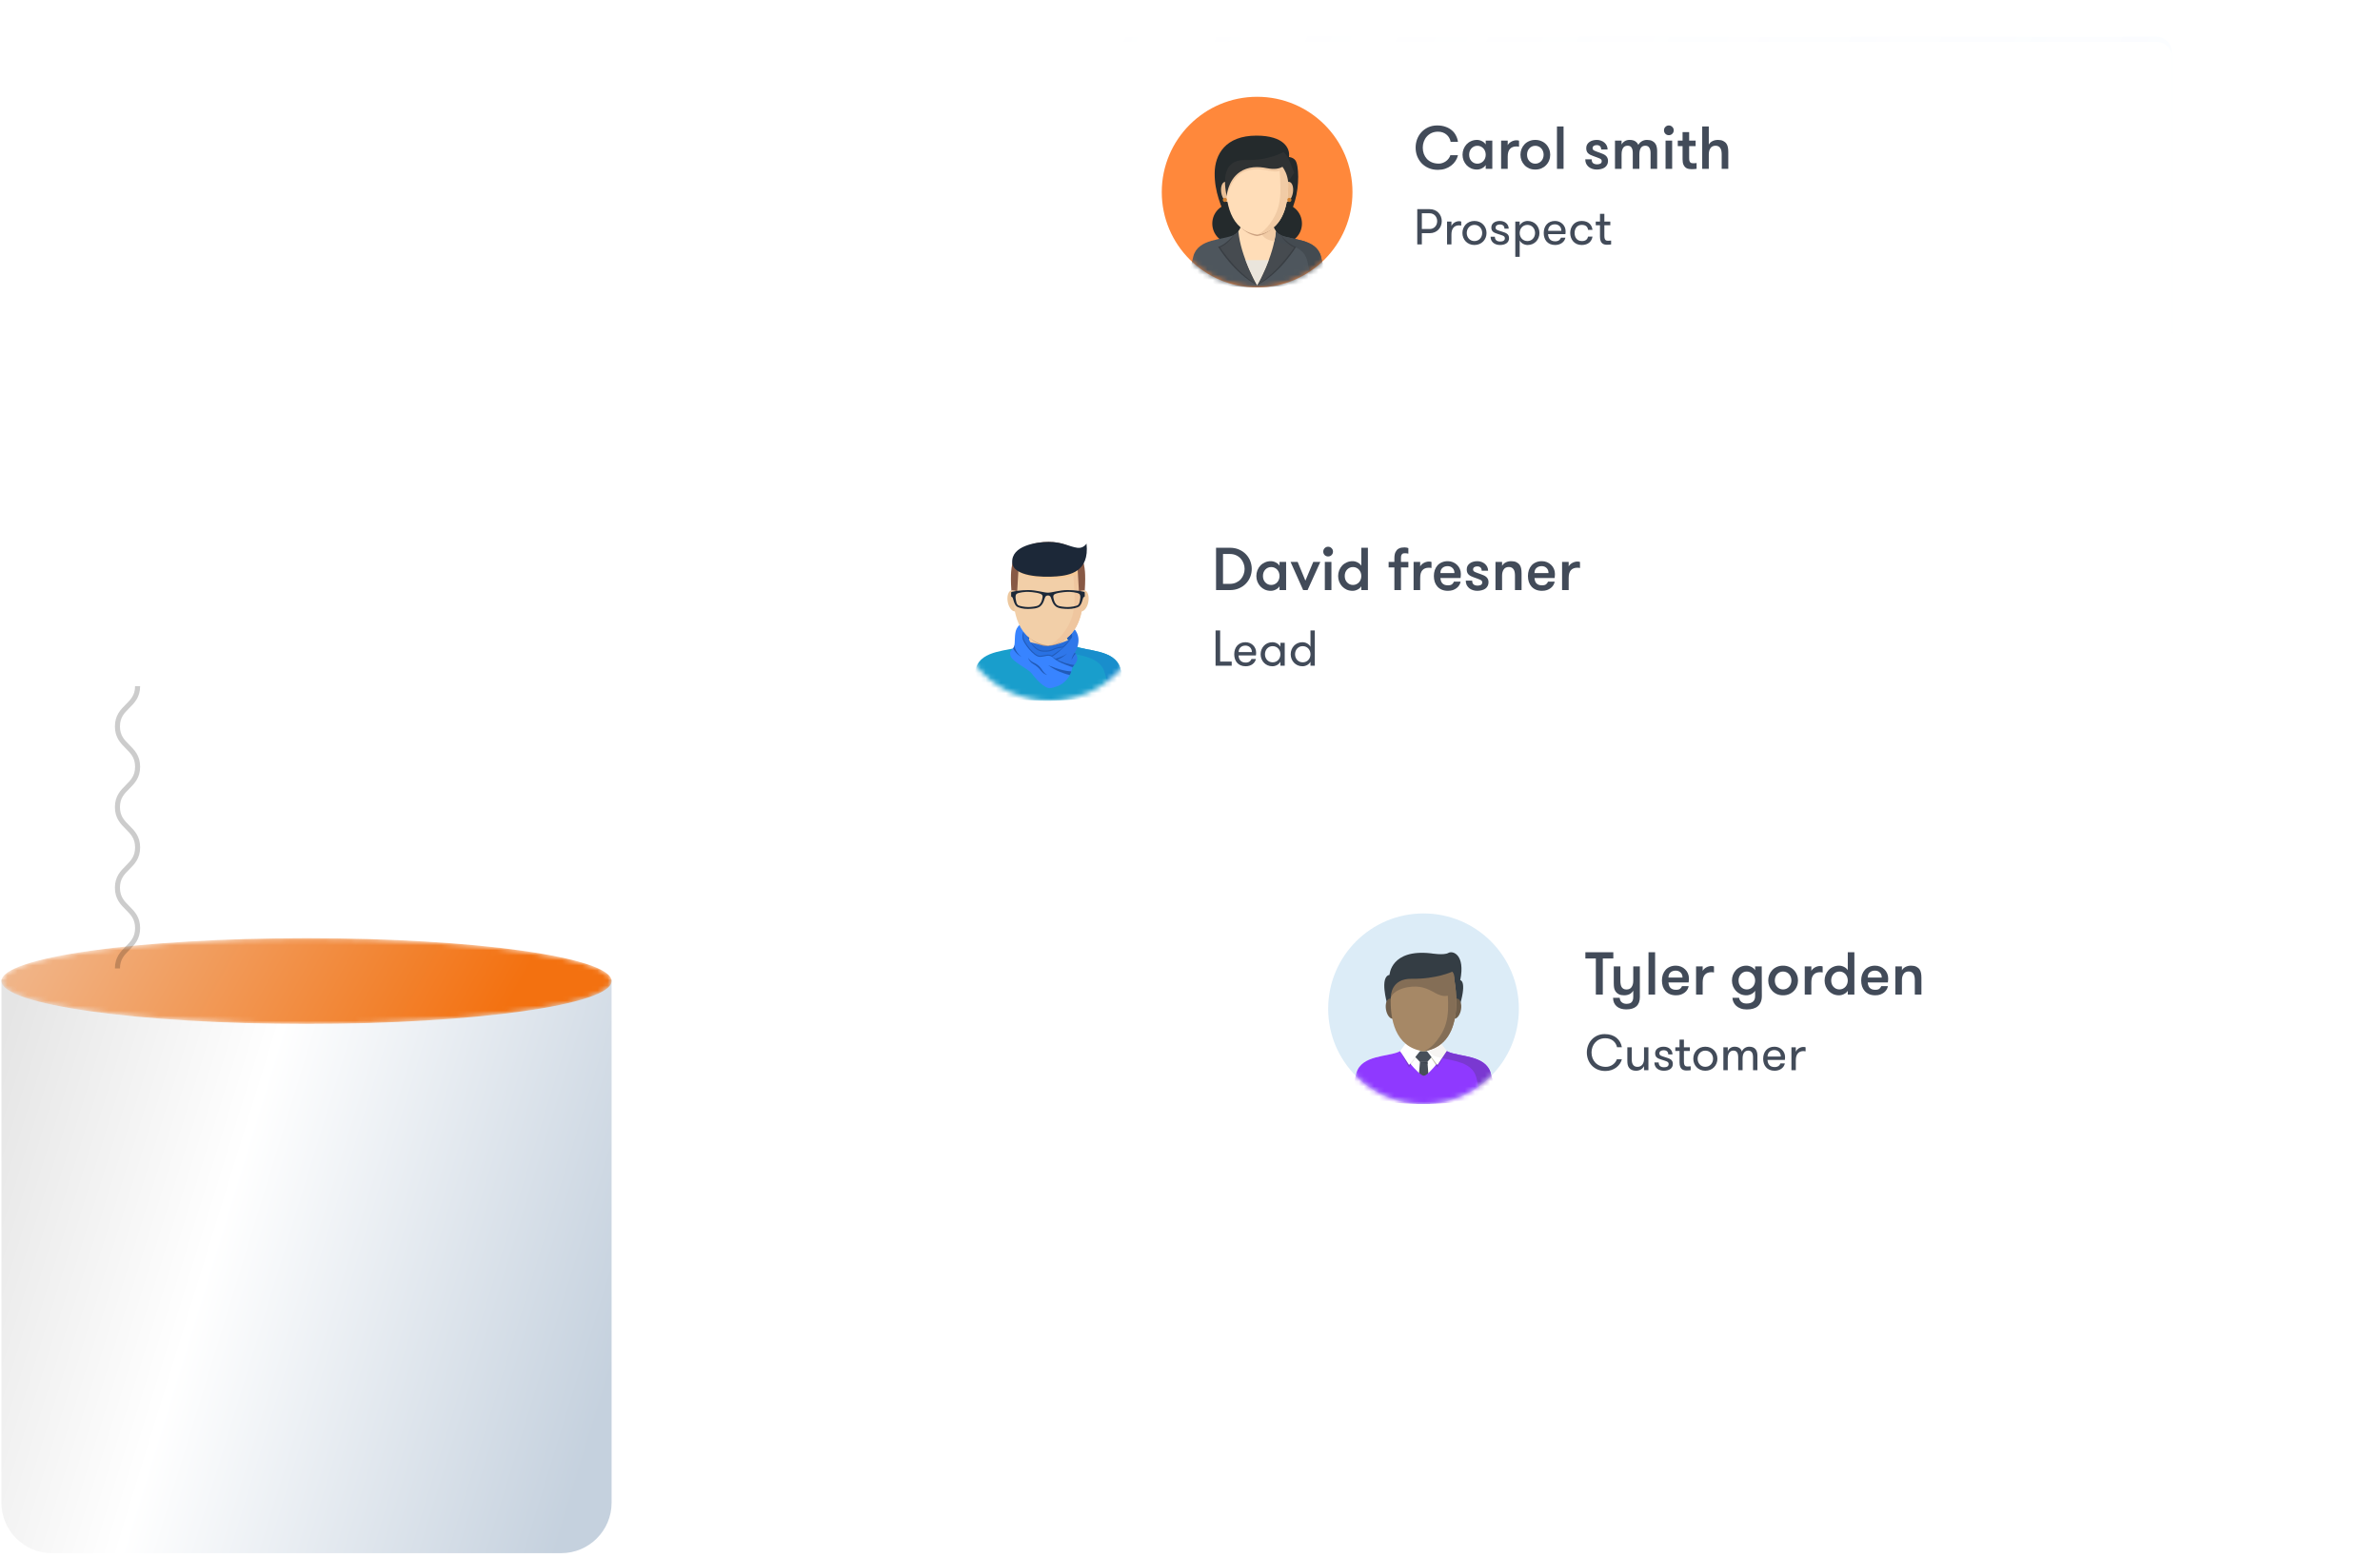 <svg width="472" height="309" viewBox="0 0 472 309" version="1.1" xmlns="http://www.w3.org/2000/svg" xmlns:xlink="http://www.w3.org/1999/xlink">
<g id="Canvas" fill="none">
<g id="Group 18">
<g id="Group 16">
<g id="Group">
<path id="Rectangle 5" d="M 0 0L 121 0L 121 103.788C 121 109.311 116.523 113.788 111 113.788L 10 113.788C 4.477 113.788 0 109.311 0 103.788L 0 0Z" transform="translate(0.29 194.318)" fill="url(#paint0_linear)"/>
<mask id="mask0" mask-type="alpha" maskUnits="userSpaceOnUse" x="0" y="186" width="122" height="18">
<g id="mask0">
<path id="Ellipse" d="M 60.5 17.01C 93.913 17.01 121 13.202 121 8.505C 121 3.808 93.913 0 60.5 0C 27.087 0 0 3.808 0 8.505C 0 13.202 27.087 17.01 60.5 17.01Z" transform="translate(0.29 186.106)" fill="url(#paint1_linear)"/>
</g>
</mask>
<g mask="url(#mask0)">
<g id="Group_2">
<path id="Ellipse_2" d="M 60.5 17.01C 93.913 17.01 121 13.202 121 8.505C 121 3.808 93.913 0 60.5 0C 27.087 0 0 3.808 0 8.505C 0 13.202 27.087 17.01 60.5 17.01Z" transform="translate(0.29 186.106)" fill="url(#paint2_linear)"/>
</g>
</g>
</g>
<path id="Vector" d="M 0 0C 4 0 4 4 8 4C 12 4 12 0 16 0C 20 0 20 4 24 4C 28 4 28 0 32 0C 36 0 36 4 40 4C 44 4 44 0 48 0C 52 0 52 4 56 4" transform="matrix(0 -1 1 0 23.29 192.106)" stroke="black" stroke-opacity="0.2" stroke-miterlimit="10"/>
<path id="Vector_2" d="M 0 0C 4 0 4 4 8 4C 12 4 12 0 16 0C 20 0 20 4 24 4C 28 4 28 0 32 0C 36 0 36 4 40 4C 44 4 44 0 48 0C 52 0 52 4 56 4" transform="matrix(0 -1 1 0 47.29 147.106)" stroke="white" stroke-opacity="0.2" stroke-miterlimit="10"/>
<path id="Vector_3" d="M 0 0C 6.143 0 6.143 4 12.286 4C 18.429 4 18.429 0 24.571 0C 30.714 0 30.714 4 36.857 4C 43 4 43 0 49.143 0C 55.286 0 55.286 4 61.429 4C 67.571 4 67.571 0 73.714 0C 79.857 0 79.857 4 86 4" transform="matrix(0 -1 1 0 71.29 186.106)" stroke="white" stroke-opacity="0.2" stroke-miterlimit="10"/>
</g>
<g id="Group 17">
<g id="Group 7.5">
<g id="Rectangle 10" filter="url(#filter0_d)">
<path id="Vector_4" d="M 220.419 0L 3 0C 1.343 0 0 1.343 0 3L 0 58.618C 0 60.275 1.343 61.618 3 61.618L 220.419 61.618C 222.076 61.618 223.419 60.275 223.419 58.618L 223.419 3C 223.419 1.343 222.076 0 220.419 0Z" transform="translate(207.29 7.297)" fill="white"/>
</g>
<path id="Rectangle 10_2" d="M 220.419 0L 3 0C 1.343 0 0 1.343 0 3L 0 58.618C 0 60.275 1.343 61.618 3 61.618L 220.419 61.618C 222.076 61.618 223.419 60.275 223.419 58.618L 223.419 3C 223.419 1.343 222.076 0 220.419 0Z" transform="translate(207.29 7.297)" fill="url(#paint3_linear)" fill-opacity="0.06"/>
<g id="Rectangle 10_3" filter="url(#filter1_d)">
<path id="Vector_5" d="M 220.419 0L 3 0C 1.343 0 0 1.343 0 3L 0 58.618C 0 60.275 1.343 61.618 3 61.618L 220.419 61.618C 222.076 61.618 223.419 60.275 223.419 58.618L 223.419 3C 223.419 1.343 222.076 0 220.419 0Z" transform="translate(207.29 7.297)" fill="white"/>
</g>
<path id="Carol smith" d="M 8.4 5.904C 8.304 6.312 8.14 6.692 7.908 7.044C 7.676 7.396 7.388 7.704 7.044 7.968C 6.7 8.232 6.304 8.44 5.856 8.592C 5.408 8.736 4.928 8.808 4.416 8.808C 3.728 8.808 3.112 8.688 2.568 8.448C 2.024 8.208 1.56 7.888 1.176 7.488C 0.8 7.08 0.508 6.612 0.3 6.084C 0.1 5.548 2.38419e-10 4.984 2.38419e-10 4.392C 2.38419e-10 3.824 0.096 3.276 0.288 2.748C 0.488 2.22 0.772 1.752 1.14 1.344C 1.516 0.936 1.964 0.612 2.484 0.372C 3.012 0.124 3.608 -9.15527e-08 4.272 -9.15527e-08C 4.896 -9.15527e-08 5.448 0.088 5.928 0.264C 6.416 0.432 6.832 0.664 7.176 0.96C 7.52 1.248 7.792 1.592 7.992 1.992C 8.2 2.384 8.336 2.808 8.4 3.264L 6.948 3.264C 6.9 2.976 6.804 2.708 6.66 2.46C 6.524 2.212 6.348 2 6.132 1.824C 5.924 1.64 5.676 1.496 5.388 1.392C 5.108 1.288 4.796 1.236 4.452 1.236C 3.972 1.236 3.54 1.324 3.156 1.5C 2.78 1.676 2.464 1.912 2.208 2.208C 1.952 2.496 1.756 2.832 1.62 3.216C 1.484 3.592 1.416 3.984 1.416 4.392C 1.416 4.824 1.484 5.232 1.62 5.616C 1.764 6 1.968 6.34 2.232 6.636C 2.504 6.924 2.836 7.152 3.228 7.32C 3.628 7.488 4.084 7.572 4.596 7.572C 4.836 7.572 5.076 7.532 5.316 7.452C 5.564 7.364 5.792 7.248 6 7.104C 6.208 6.952 6.388 6.776 6.54 6.576C 6.7 6.368 6.816 6.144 6.888 5.904L 8.4 5.904ZM 15.209 3.012L 15.209 8.604L 13.901 8.604L 13.901 7.848C 13.725 8.128 13.473 8.348 13.145 8.508C 12.825 8.668 12.501 8.748 12.173 8.748C 11.749 8.748 11.361 8.672 11.009 8.52C 10.657 8.36 10.353 8.144 10.097 7.872C 9.849 7.6 9.653 7.288 9.509 6.936C 9.373 6.584 9.305 6.208 9.305 5.808C 9.305 5.416 9.373 5.044 9.509 4.692C 9.653 4.332 9.849 4.016 10.097 3.744C 10.353 3.472 10.657 3.26 11.009 3.108C 11.361 2.948 11.749 2.868 12.173 2.868C 12.501 2.868 12.825 2.948 13.145 3.108C 13.473 3.268 13.725 3.488 13.901 3.768L 13.901 3.012L 15.209 3.012ZM 12.245 7.584C 12.493 7.584 12.717 7.536 12.917 7.44C 13.125 7.344 13.301 7.216 13.445 7.056C 13.589 6.896 13.701 6.708 13.781 6.492C 13.861 6.276 13.901 6.048 13.901 5.808C 13.901 5.568 13.861 5.34 13.781 5.124C 13.701 4.908 13.589 4.72 13.445 4.56C 13.301 4.4 13.125 4.272 12.917 4.176C 12.717 4.08 12.493 4.032 12.245 4.032C 11.997 4.032 11.773 4.08 11.573 4.176C 11.373 4.272 11.201 4.4 11.057 4.56C 10.913 4.72 10.801 4.908 10.721 5.124C 10.649 5.34 10.613 5.568 10.613 5.808C 10.613 6.048 10.649 6.276 10.721 6.492C 10.801 6.708 10.913 6.896 11.057 7.056C 11.201 7.216 11.373 7.344 11.573 7.44C 11.773 7.536 11.997 7.584 12.245 7.584ZM 20.507 4.224C 20.403 4.2 20.315 4.184 20.243 4.176C 20.179 4.168 20.095 4.164 19.991 4.164C 19.431 4.164 19.003 4.328 18.707 4.656C 18.411 4.976 18.263 5.488 18.263 6.192L 18.263 8.604L 16.955 8.604L 16.955 3.012L 18.263 3.012L 18.263 3.912C 18.327 3.784 18.415 3.664 18.527 3.552C 18.647 3.432 18.783 3.328 18.935 3.24C 19.095 3.144 19.263 3.072 19.439 3.024C 19.623 2.968 19.807 2.94 19.991 2.94C 20.199 2.94 20.371 2.968 20.507 3.024L 20.507 4.224ZM 23.729 8.748C 23.281 8.748 22.877 8.672 22.517 8.52C 22.157 8.36 21.849 8.144 21.593 7.872C 21.337 7.6 21.137 7.288 20.993 6.936C 20.857 6.584 20.789 6.208 20.789 5.808C 20.789 5.416 20.857 5.044 20.993 4.692C 21.137 4.332 21.337 4.016 21.593 3.744C 21.849 3.472 22.157 3.26 22.517 3.108C 22.877 2.948 23.281 2.868 23.729 2.868C 24.177 2.868 24.581 2.948 24.941 3.108C 25.309 3.26 25.621 3.472 25.877 3.744C 26.141 4.016 26.341 4.332 26.477 4.692C 26.621 5.044 26.693 5.416 26.693 5.808C 26.693 6.208 26.621 6.584 26.477 6.936C 26.341 7.288 26.141 7.6 25.877 7.872C 25.621 8.144 25.309 8.36 24.941 8.52C 24.581 8.672 24.177 8.748 23.729 8.748ZM 23.729 7.584C 23.977 7.584 24.201 7.536 24.401 7.44C 24.609 7.344 24.785 7.216 24.929 7.056C 25.073 6.896 25.185 6.708 25.265 6.492C 25.345 6.276 25.385 6.048 25.385 5.808C 25.385 5.568 25.345 5.34 25.265 5.124C 25.185 4.908 25.073 4.72 24.929 4.56C 24.785 4.4 24.609 4.272 24.401 4.176C 24.201 4.08 23.977 4.032 23.729 4.032C 23.481 4.032 23.257 4.08 23.057 4.176C 22.857 4.272 22.685 4.4 22.541 4.56C 22.397 4.72 22.285 4.908 22.205 5.124C 22.133 5.34 22.097 5.568 22.097 5.808C 22.097 6.048 22.133 6.276 22.205 6.492C 22.285 6.708 22.397 6.896 22.541 7.056C 22.685 7.216 22.857 7.344 23.057 7.44C 23.257 7.536 23.481 7.584 23.729 7.584ZM 28.029 0.204L 29.337 0.204L 29.337 8.604L 28.029 8.604L 28.029 0.204ZM 36.632 5.448C 36.824 5.52 37.012 5.596 37.196 5.676C 37.38 5.756 37.544 5.856 37.688 5.976C 37.832 6.096 37.944 6.24 38.024 6.408C 38.112 6.576 38.156 6.788 38.156 7.044C 38.156 7.332 38.096 7.584 37.976 7.8C 37.864 8.016 37.704 8.196 37.496 8.34C 37.296 8.476 37.06 8.576 36.788 8.64C 36.516 8.712 36.228 8.748 35.924 8.748C 35.62 8.748 35.332 8.704 35.06 8.616C 34.788 8.528 34.544 8.4 34.328 8.232C 34.12 8.056 33.952 7.844 33.824 7.596C 33.704 7.34 33.644 7.048 33.644 6.72L 34.916 6.72C 34.916 7.088 35.016 7.348 35.216 7.5C 35.424 7.644 35.684 7.716 35.996 7.716C 36.252 7.716 36.468 7.668 36.644 7.572C 36.82 7.476 36.908 7.308 36.908 7.068C 36.908 6.94 36.872 6.836 36.8 6.756C 36.728 6.676 36.62 6.604 36.476 6.54C 36.332 6.468 36.152 6.396 35.936 6.324C 35.72 6.252 35.464 6.16 35.168 6.048C 34.976 5.976 34.796 5.9 34.628 5.82C 34.468 5.732 34.328 5.632 34.208 5.52C 34.088 5.408 33.996 5.268 33.932 5.1C 33.868 4.932 33.836 4.728 33.836 4.488C 33.836 4.224 33.892 3.992 34.004 3.792C 34.116 3.592 34.268 3.424 34.46 3.288C 34.652 3.144 34.872 3.04 35.12 2.976C 35.376 2.904 35.648 2.868 35.936 2.868C 36.232 2.868 36.508 2.916 36.764 3.012C 37.028 3.108 37.256 3.24 37.448 3.408C 37.64 3.576 37.792 3.776 37.904 4.008C 38.016 4.24 38.072 4.492 38.072 4.764L 36.8 4.764C 36.8 4.5 36.728 4.292 36.584 4.14C 36.448 3.98 36.22 3.9 35.9 3.9C 35.676 3.9 35.484 3.952 35.324 4.056C 35.172 4.16 35.096 4.312 35.096 4.512C 35.096 4.632 35.128 4.732 35.192 4.812C 35.256 4.884 35.352 4.952 35.48 5.016C 35.608 5.072 35.768 5.136 35.96 5.208C 36.152 5.272 36.376 5.352 36.632 5.448ZM 46.593 8.604L 46.593 5.472C 46.593 5.024 46.509 4.672 46.341 4.416C 46.181 4.152 45.917 4.02 45.549 4.02C 45.381 4.02 45.225 4.048 45.081 4.104C 44.945 4.16 44.821 4.256 44.709 4.392C 44.605 4.528 44.521 4.708 44.457 4.932C 44.401 5.148 44.373 5.424 44.373 5.76L 44.373 8.604L 43.065 8.604L 43.065 5.46C 43.065 5.012 42.985 4.66 42.825 4.404C 42.673 4.148 42.413 4.02 42.045 4.02C 41.877 4.02 41.721 4.048 41.577 4.104C 41.433 4.16 41.305 4.256 41.193 4.392C 41.089 4.528 41.005 4.708 40.941 4.932C 40.877 5.148 40.845 5.424 40.845 5.76L 40.845 8.604L 39.537 8.604L 39.537 3.012L 40.845 3.012L 40.845 3.792C 40.965 3.536 41.161 3.32 41.433 3.144C 41.713 2.96 42.037 2.868 42.405 2.868C 42.917 2.868 43.309 2.964 43.581 3.156C 43.853 3.348 44.049 3.584 44.169 3.864C 44.305 3.584 44.525 3.348 44.829 3.156C 45.133 2.964 45.485 2.868 45.885 2.868C 46.301 2.868 46.641 2.936 46.905 3.072C 47.169 3.2 47.373 3.368 47.517 3.576C 47.669 3.784 47.769 4.02 47.817 4.284C 47.873 4.54 47.901 4.8 47.901 5.064L 47.901 8.604L 46.593 8.604ZM 49.568 3.012L 50.876 3.012L 50.876 8.604L 49.568 8.604L 49.568 3.012ZM 49.256 0.972C 49.256 0.7 49.348 0.472 49.532 0.288C 49.724 0.096 49.952 -9.15527e-08 50.216 -9.15527e-08C 50.488 -9.15527e-08 50.716 0.096 50.9 0.288C 51.092 0.472 51.188 0.7 51.188 0.972C 51.188 1.236 51.092 1.464 50.9 1.656C 50.716 1.84 50.488 1.932 50.216 1.932C 49.952 1.932 49.724 1.84 49.532 1.656C 49.348 1.464 49.256 1.236 49.256 0.972ZM 55.723 8.604C 55.619 8.62 55.479 8.636 55.303 8.652C 55.127 8.668 54.943 8.676 54.751 8.676C 54.591 8.676 54.407 8.66 54.199 8.628C 53.991 8.604 53.791 8.528 53.599 8.4C 53.415 8.272 53.259 8.076 53.131 7.812C 53.003 7.548 52.939 7.18 52.939 6.708L 52.939 4.104L 51.991 4.104L 51.991 3.012L 52.939 3.012L 52.939 1.32L 54.247 1.32L 54.247 3.012L 55.531 3.012L 55.531 4.104L 54.247 4.104L 54.247 6.408C 54.247 6.648 54.263 6.84 54.295 6.984C 54.335 7.128 54.391 7.24 54.463 7.32C 54.535 7.392 54.619 7.44 54.715 7.464C 54.819 7.488 54.935 7.5 55.063 7.5C 55.167 7.5 55.287 7.496 55.423 7.488C 55.559 7.48 55.659 7.468 55.723 7.452L 55.723 8.604ZM 56.834 0.204L 58.142 0.204L 58.142 3.792C 58.318 3.488 58.562 3.26 58.874 3.108C 59.186 2.948 59.55 2.868 59.966 2.868C 60.374 2.868 60.714 2.936 60.986 3.072C 61.266 3.208 61.486 3.392 61.646 3.624C 61.782 3.832 61.874 4.064 61.922 4.32C 61.978 4.576 62.006 4.896 62.006 5.28L 62.006 8.604L 60.698 8.604L 60.698 5.712C 60.698 5.472 60.678 5.248 60.638 5.04C 60.598 4.832 60.53 4.656 60.434 4.512C 60.346 4.36 60.222 4.24 60.062 4.152C 59.91 4.064 59.718 4.02 59.486 4.02C 59.03 4.02 58.69 4.184 58.466 4.512C 58.25 4.832 58.142 5.232 58.142 5.712L 58.142 8.604L 56.834 8.604L 56.834 0.204Z" transform="translate(280.746 24.886)" fill="#424B59"/>
<path id="Prospect" d="M -2.86102e-08 7L 0.91 7L 0.91 4.77L 2.46 4.77C 3.92 4.77 4.86 3.67 4.86 2.38C 4.86 1.1 3.92 0 2.46 0L -2.86102e-08 0L -2.86102e-08 7ZM 2.46 3.94L 0.91 3.94L 0.91 0.82L 2.46 0.82C 3.37 0.82 3.95 1.54 3.95 2.38C 3.95 3.23 3.37 3.94 2.46 3.94ZM 8.718 2.46C 8.598 2.41 8.458 2.39 8.288 2.39C 7.648 2.39 7.018 2.78 6.778 3.35L 6.778 2.46L 5.908 2.46L 5.908 7L 6.778 7L 6.778 5.01C 6.778 3.92 7.278 3.21 8.288 3.21C 8.448 3.21 8.538 3.22 8.718 3.26L 8.718 2.46ZM 11.336 7.11C 12.796 7.11 13.736 6.01 13.736 4.73C 13.736 3.44 12.796 2.34 11.336 2.34C 9.896 2.34 8.956 3.44 8.956 4.73C 8.956 6.01 9.896 7.11 11.336 7.11ZM 11.336 6.33C 10.416 6.33 9.816 5.6 9.816 4.73C 9.816 3.86 10.416 3.12 11.336 3.12C 12.276 3.12 12.876 3.86 12.876 4.73C 12.876 5.6 12.276 6.33 11.336 6.33ZM 16.842 4.47C 16.002 4.2 15.532 4.13 15.532 3.67C 15.532 3.26 15.892 3.04 16.372 3.04C 16.972 3.04 17.292 3.34 17.292 3.87L 18.132 3.87C 18.132 2.96 17.372 2.34 16.382 2.34C 15.442 2.34 14.692 2.8 14.692 3.65C 14.692 4.47 15.232 4.68 15.922 4.9C 16.832 5.21 17.372 5.26 17.372 5.77C 17.372 6.22 17.012 6.42 16.462 6.42C 15.852 6.42 15.392 6.16 15.392 5.47L 14.542 5.47C 14.542 6.57 15.422 7.11 16.422 7.11C 17.442 7.11 18.202 6.66 18.202 5.75C 18.202 4.89 17.532 4.69 16.842 4.47ZM 20.313 2.46L 19.443 2.46L 19.443 9.46L 20.313 9.46L 20.313 6.21C 20.603 6.76 21.233 7.11 21.893 7.11C 23.293 7.11 24.233 6.01 24.233 4.73C 24.233 3.44 23.293 2.34 21.893 2.34C 21.233 2.34 20.603 2.69 20.313 3.24L 20.313 2.46ZM 21.853 3.12C 22.763 3.12 23.363 3.86 23.363 4.73C 23.363 5.6 22.763 6.33 21.853 6.33C 20.913 6.33 20.313 5.6 20.313 4.73C 20.313 3.86 20.913 3.12 21.853 3.12ZM 27.3 3.01C 28.03 3.01 28.58 3.51 28.58 4.3L 25.95 4.3C 25.97 3.48 26.52 3.01 27.3 3.01ZM 29.38 4.96C 29.42 4.71 29.42 4.52 29.42 4.39C 29.42 3.23 28.5 2.34 27.32 2.34C 25.89 2.34 25.08 3.36 25.08 4.73C 25.08 6.04 25.82 7.11 27.35 7.11C 28.49 7.11 29.23 6.43 29.38 5.66L 28.5 5.66C 28.36 6.05 28.03 6.38 27.35 6.38C 26.35 6.38 25.98 5.73 25.94 4.96L 29.38 4.96ZM 34.744 4.11C 34.664 3.23 34.064 2.34 32.594 2.34C 31.124 2.34 30.334 3.5 30.334 4.73C 30.334 5.96 31.124 7.11 32.604 7.11C 33.924 7.11 34.614 6.38 34.754 5.44L 33.884 5.44C 33.744 5.98 33.414 6.33 32.664 6.33C 31.654 6.33 31.204 5.59 31.204 4.73C 31.204 3.88 31.674 3.12 32.614 3.12C 33.464 3.12 33.804 3.55 33.874 4.11L 34.744 4.11ZM 38.447 6.23C 38.317 6.25 38.037 6.27 37.857 6.27C 37.417 6.27 37.107 6.16 37.107 5.28L 37.107 3.19L 38.287 3.19L 38.287 2.46L 37.107 2.46L 37.107 0.93L 36.237 0.93L 36.237 2.46L 35.397 2.46L 35.397 3.19L 36.237 3.19L 36.237 5.47C 36.237 6.96 37.107 7.06 37.667 7.06C 37.957 7.06 38.277 7.03 38.447 7L 38.447 6.23Z" transform="translate(281.07 41.49)" fill="#424B59"/>
<g id="Group_2_2">
<path id="Ellipse_3" d="M 18.91 37.811C 29.354 37.811 37.82 29.347 37.82 18.905C 37.82 8.464 29.354 0 18.91 0C 8.466 0 0 8.464 0 18.905C 0 29.347 8.466 37.811 18.91 37.811Z" transform="translate(230.402 19.2)" fill="#FF883B"/>
<mask id="mask1" mask-type="alpha" maskUnits="userSpaceOnUse" x="230" y="19" width="39" height="39">
<g id="mask1">
<path id="Ellipse_4" d="M 18.91 37.811C 29.354 37.811 37.82 29.347 37.82 18.905C 37.82 8.464 29.354 0 18.91 0C 8.466 0 0 8.464 0 18.905C 0 29.347 8.466 37.811 18.91 37.811Z" transform="translate(230.402 19.2)" fill="white"/>
</g>
</mask>
<g mask="url(#mask1)">
<g id="Group_3">
<g id="002-businesswoman">
<g id="Group_3_2">
<g id="Group_4">
<path id="Vector_4_2" d="M 3.863 7.861C 5.996 7.861 7.725 6.101 7.725 3.93C 7.725 1.76 5.996 0 3.863 0C 1.729 0 0 1.76 0 3.93C 0 6.101 1.729 7.861 3.863 7.861Z" transform="translate(250.479 40.421)" fill="#242A2C"/>
<path id="Vector_5_2" d="M 3.863 7.861C 5.996 7.861 7.725 6.101 7.725 3.93C 7.725 1.76 5.996 0 3.863 0C 1.729 0 0 1.76 0 3.93C 0 6.101 1.729 7.861 3.863 7.861Z" transform="translate(240.419 40.421)" fill="#242A2C"/>
<path id="Vector_6" d="M 5.642 22.386C 5.642 22.386 3.853 20.201 2.494 16.91C 1.326 14.084 -0.05 11.199 0.001 7.39C 0.05 3.768 2.109 0 8.298 0C 13.715 0 14.998 2.519 14.741 4.238C 14.741 4.238 15.56 4.312 15.992 4.885C 16.725 5.855 16.813 9.982 15.924 12.93C 13.906 19.625 11.206 22.386 11.206 22.386L 5.642 22.386Z" transform="translate(240.892 26.903)" fill="#242A2C"/>
<path id="Vector_7" d="M 25.952 9.259C 24.974 5.69 20.066 6.086 17.948 5.061C 15.829 4.037 16.16 0.598 15.891 0L 10.723 0C 10.455 0.598 10.786 4.037 8.667 5.061C 6.549 6.086 1.64 5.691 0.663 9.259C 0.123 11.227 0.149 11.829 0 14.01C 0 14.01 6.735 15.445 13.155 15.445C 19.575 15.445 26.614 14.01 26.614 14.01C 26.465 11.829 26.491 11.227 25.952 9.259Z" transform="translate(236.005 41.566)" fill="#4E565D"/>
<path id="Vector_8" d="M 2.056 5.847C 4.174 6.872 9.083 6.476 10.06 10.045C 10.574 11.919 10.575 12.555 10.702 14.494C 12.389 14.228 13.459 14.01 13.459 14.01C 13.311 11.829 13.336 11.227 12.797 9.259C 11.819 5.69 6.911 6.086 4.793 5.061C 2.674 4.037 3.005 0.598 2.737 0L 0 0C 0 9.4522e-05 -0.063 4.823 2.056 5.847Z" transform="translate(249.159 41.566)" fill="#444B51"/>
<path id="Vector_9" d="M 3.088 0C 3.088 0 1.508 1.899 0 2.352C 0 2.352 3.143 7.606 7.728 9.954L 3.088 0Z" transform="translate(241.584 46.628)" fill="#393E43"/>
<path id="Vector_10" d="M 4.64 0C 4.64 0 6.22 1.899 7.728 2.352C 7.728 2.352 4.585 7.606 0 9.954L 4.64 0Z" transform="translate(249.312 46.628)" fill="#393E43"/>
<path id="Vector_11" d="M 11.996 1.315C 11.402 1.028 11.001 0.551 10.725 0L 8.09 0L 8.089 0L 6.623 0L 6.621 0L 3.987 0C 3.711 0.551 3.31 1.028 2.716 1.315C 2.679 1.333 1.889 2.97 0 3.762C 0 3.762 0.878 5.17 2.768 7.308C 4.658 9.445 7.355 11.27 7.355 11.27C 7.355 11.27 10.052 9.445 11.942 7.308C 13.832 5.17 14.71 3.762 14.71 3.762C 12.822 2.97 12.032 1.333 11.996 1.315Z" transform="translate(241.957 45.312)" fill="#464B50"/>
<path id="Vector_12" d="M 4.256 1.315C 3.662 1.028 3.261 0.551 2.985 0L 0.35 0L 0.349 0L 0 0C 0.303 0.919 0.777 1.743 1.519 2.102C 2.609 2.629 4.437 2.78 6.09 3.289C 4.832 2.453 4.286 1.33 4.256 1.315Z" transform="translate(249.696 45.312)" fill="#444B51"/>
<path id="Vector_13" d="M 7.435 4.305C 6.339 2.892 6.522 0.491 6.302 0L 1.133 0C 0.913 0.491 1.096 2.892 0 4.305C 0.439 9.331 3.718 15.016 3.718 15.016C 3.718 15.016 6.989 9.381 7.435 4.305Z" transform="translate(245.595 41.566)" fill="#FFDDB8"/>
<path id="Vector_14" d="M 0 0C 1.057 2.826 2.298 4.977 2.298 4.977C 2.298 4.977 3.543 2.833 4.601 0L 0 0Z" transform="translate(247.014 51.605)" fill="#EAE5DC"/>
<path id="Vector_15" d="M 2.055 5.848C 2.468 6.048 2.986 6.193 3.561 6.325C 3.703 5.652 3.811 4.974 3.87 4.305C 2.774 2.892 2.957 0.491 2.737 0L 0 0C -0 0.001 -0.063 4.824 2.055 5.848Z" transform="translate(249.16 41.565)" fill="#F1CBA5"/>
<path id="Vector_16" d="M 0 3.554C 0.857 4.307 1.863 5.052 3.274 5.268C 4.689 5.052 5.691 4.291 6.55 3.535C 5.836 2.12 6.057 0.432 5.863 0L 0.695 0C 0.501 0.432 0.717 2.138 0 3.554Z" transform="translate(246.033 41.566)" fill="#CCA281"/>
<g id="Group_5">
<path id="Vector_17" d="M 2.02 2.162C 3.136 2.162 4.041 1.678 4.041 1.081C 4.041 0.484 3.136 0 2.02 0C 0.905 0 0 0.484 0 1.081C 0 1.678 0.905 2.162 2.02 2.162Z" transform="matrix(-0.174 0.985 -0.984 -0.18 256.755 36.274)" fill="#EABF95"/>
<path id="Vector_18" d="M 1.081 4.041C 1.678 4.041 2.162 3.136 2.162 2.02C 2.162 0.905 1.678 0 1.081 0C 0.484 0 0 0.905 0 2.02C 0 3.136 0.484 4.041 1.081 4.041Z" transform="matrix(-0.984 0.18 -0.174 -0.985 244.686 39.864)" fill="#EABF95"/>
<path id="Vector_19" d="M 11.777 0L 6.212 0.871C 6.212 0.871 4.24 0.958 2.63 1.791C 1.153 2.555 0.029 4.051 0.015 4.473C -0.129 8.647 0.708 14.364 6.162 15.2C 14.924 13.858 11.777 0 11.777 0Z" transform="translate(243.145 31.34)" fill="#FFDDB8"/>
<path id="Vector_20" d="M 0 15.2C 8.763 13.858 5.615 0 5.615 0L 4.302 0C 4.662 5.789 5.159 8.864 3.094 12.216C 1.457 14.872 0 15.2 0 15.2Z" transform="translate(249.307 31.34)" fill="#F1CBA5"/>
<path id="Vector_21" d="M 11.445 0C 11.445 0 8.407 1.486 3.873 1.407C -0.124 1.337 0.035 7.981 0 8.217C 0 8.217 1.013 4.108 3.793 3.214C 6.175 2.447 7.666 3.114 9.354 3.276C 11.233 3.455 11.86 2.005 11.86 2.005L 11.445 0Z" transform="translate(243.269 30.722)" fill="#F1CBA5"/>
<path id="Vector_22" d="M 13.724 4.12L 12.648 1.424C 12.648 1.424 12.316 0.64 11.607 0C 11.607 0 8.73 1.718 4.197 1.582C -0.648 1.436 -0.231 5.915 0.324 8.785C 0.324 8.785 0.513 5.659 2.909 3.99C 4.554 2.843 6.568 2.856 8.234 3.192C 9.822 3.513 10.796 3.292 11.392 2.93C 11.815 3.491 12.351 4.459 12.526 5.915L 13.724 4.12Z" transform="translate(242.943 30.155)" fill="#2F3233"/>
<path id="Vector_23" d="M 0.406 0.826C 0.63 0.826 0.811 0.641 0.811 0.413C 0.811 0.185 0.63 0 0.406 0C 0.182 0 0 0.185 0 0.413C 0 0.641 0.182 0.826 0.406 0.826Z" transform="translate(255.312 39.243)" fill="#CC7D2E"/>
<path id="Vector_24" d="M 0.406 0.826C 0.63 0.826 0.811 0.641 0.811 0.413C 0.811 0.185 0.63 0 0.406 0C 0.182 0 0 0.185 0 0.413C 0 0.641 0.182 0.826 0.406 0.826Z" transform="translate(242.507 39.243)" fill="#CC7D2E"/>
</g>
</g>
</g>
</g>
</g>
</g>
</g>
</g>
<g id="Group 7.4">
<g id="Rectangle 10_4" filter="url(#filter2_d)">
<path id="Vector_25" d="M 220.419 0L 3 0C 1.343 0 0 1.343 0 3L 0 58.618C 0 60.275 1.343 61.618 3 61.618L 220.419 61.618C 222.076 61.618 223.419 60.275 223.419 58.618L 223.419 3C 223.419 1.343 222.076 0 220.419 0Z" transform="translate(240.29 169.297)" fill="white"/>
</g>
<path id="Tyler gorden" d="M 2.076 1.236L -2.68221e-09 1.236L -2.68221e-09 -9.53674e-08L 5.544 -9.53674e-08L 5.544 1.236L 3.456 1.236L 3.456 8.4L 2.076 8.4L 2.076 1.236ZM 8.104 11.34C 7.728 11.34 7.38 11.292 7.06 11.196C 6.748 11.1 6.476 10.956 6.244 10.764C 6.012 10.572 5.828 10.332 5.692 10.044C 5.564 9.756 5.496 9.42 5.488 9.036L 6.808 9.036C 6.84 9.444 6.98 9.744 7.228 9.936C 7.484 10.136 7.784 10.236 8.128 10.236C 8.328 10.236 8.512 10.216 8.68 10.176C 8.848 10.136 8.992 10.064 9.112 9.96C 9.232 9.856 9.324 9.72 9.388 9.552C 9.46 9.384 9.496 9.168 9.496 8.904L 9.496 7.62C 9.32 7.924 9.076 8.156 8.764 8.316C 8.452 8.468 8.088 8.544 7.672 8.544C 7.264 8.544 6.92 8.476 6.64 8.34C 6.368 8.204 6.152 8.02 5.992 7.788C 5.856 7.58 5.76 7.348 5.704 7.092C 5.656 6.836 5.632 6.516 5.632 6.132L 5.632 2.808L 6.94 2.808L 6.94 5.7C 6.94 5.94 6.96 6.164 7 6.372C 7.04 6.58 7.104 6.76 7.192 6.912C 7.288 7.056 7.412 7.172 7.564 7.26C 7.724 7.348 7.92 7.392 8.152 7.392C 8.608 7.392 8.944 7.232 9.16 6.912C 9.384 6.584 9.496 6.18 9.496 5.7L 9.496 2.808L 10.804 2.808L 10.804 8.904C 10.804 9.712 10.572 10.324 10.108 10.74C 9.652 11.14 8.984 11.34 8.104 11.34ZM 12.522 -9.53674e-08L 13.83 -9.53674e-08L 13.83 8.4L 12.522 8.4L 12.522 -9.53674e-08ZM 17.908 3.648C 17.5 3.648 17.16 3.764 16.888 3.996C 16.616 4.228 16.48 4.572 16.48 5.028L 19.264 5.028C 19.264 4.596 19.136 4.26 18.88 4.02C 18.632 3.772 18.308 3.648 17.908 3.648ZM 16.48 6C 16.496 6.2 16.532 6.388 16.588 6.564C 16.644 6.74 16.728 6.896 16.84 7.032C 16.96 7.16 17.112 7.264 17.296 7.344C 17.48 7.416 17.708 7.452 17.98 7.452C 18.356 7.452 18.628 7.38 18.796 7.236C 18.964 7.092 19.088 6.92 19.168 6.72L 20.488 6.72C 20.448 6.96 20.36 7.192 20.224 7.416C 20.096 7.632 19.924 7.824 19.708 7.992C 19.492 8.16 19.24 8.296 18.952 8.4C 18.664 8.496 18.34 8.544 17.98 8.544C 17.508 8.544 17.096 8.468 16.744 8.316C 16.4 8.164 16.112 7.956 15.88 7.692C 15.648 7.428 15.472 7.116 15.352 6.756C 15.24 6.396 15.184 6.012 15.184 5.604C 15.184 5.188 15.244 4.8 15.364 4.44C 15.492 4.08 15.672 3.768 15.904 3.504C 16.136 3.24 16.424 3.036 16.768 2.892C 17.112 2.74 17.504 2.664 17.944 2.664C 18.304 2.664 18.64 2.728 18.952 2.856C 19.272 2.984 19.548 3.164 19.78 3.396C 20.02 3.62 20.204 3.884 20.332 4.188C 20.468 4.492 20.536 4.824 20.536 5.184C 20.536 5.28 20.532 5.396 20.524 5.532C 20.524 5.66 20.508 5.816 20.476 6L 16.48 6ZM 25.507 4.02C 25.403 3.996 25.315 3.98 25.243 3.972C 25.179 3.964 25.095 3.96 24.991 3.96C 24.431 3.96 24.003 4.124 23.707 4.452C 23.411 4.772 23.263 5.284 23.263 5.988L 23.263 8.4L 21.955 8.4L 21.955 2.808L 23.263 2.808L 23.263 3.708C 23.327 3.58 23.415 3.46 23.527 3.348C 23.647 3.228 23.783 3.124 23.935 3.036C 24.095 2.94 24.263 2.868 24.439 2.82C 24.623 2.764 24.807 2.736 24.991 2.736C 25.199 2.736 25.371 2.764 25.507 2.82L 25.507 4.02ZM 32.01 3.828C 31.762 3.828 31.538 3.876 31.338 3.972C 31.138 4.068 30.966 4.196 30.822 4.356C 30.678 4.516 30.566 4.704 30.486 4.92C 30.414 5.136 30.378 5.364 30.378 5.604C 30.378 5.844 30.414 6.072 30.486 6.288C 30.566 6.504 30.678 6.692 30.822 6.852C 30.966 7.012 31.138 7.14 31.338 7.236C 31.538 7.332 31.762 7.38 32.01 7.38C 32.258 7.38 32.482 7.332 32.682 7.236C 32.89 7.14 33.066 7.012 33.21 6.852C 33.354 6.692 33.466 6.504 33.546 6.288C 33.626 6.072 33.666 5.844 33.666 5.604C 33.666 5.364 33.626 5.136 33.546 4.92C 33.466 4.704 33.354 4.516 33.21 4.356C 33.066 4.196 32.89 4.068 32.682 3.972C 32.482 3.876 32.258 3.828 32.01 3.828ZM 34.998 8.676C 34.998 9.148 34.926 9.552 34.782 9.888C 34.646 10.224 34.45 10.5 34.194 10.716C 33.938 10.932 33.626 11.092 33.258 11.196C 32.89 11.3 32.47 11.352 31.998 11.352C 31.526 11.352 31.118 11.284 30.774 11.148C 30.43 11.02 30.142 10.848 29.91 10.632C 29.678 10.416 29.498 10.168 29.37 9.888C 29.25 9.616 29.182 9.332 29.166 9.036L 30.486 9.036C 30.518 9.34 30.658 9.604 30.906 9.828C 31.154 10.06 31.514 10.176 31.986 10.176C 32.514 10.176 32.926 10.056 33.222 9.816C 33.518 9.584 33.666 9.204 33.666 8.676L 33.666 7.644C 33.49 7.924 33.238 8.144 32.91 8.304C 32.59 8.464 32.266 8.544 31.938 8.544C 31.514 8.544 31.126 8.468 30.774 8.316C 30.422 8.156 30.118 7.94 29.862 7.668C 29.614 7.396 29.418 7.084 29.274 6.732C 29.138 6.38 29.07 6.004 29.07 5.604C 29.07 5.212 29.138 4.84 29.274 4.488C 29.418 4.128 29.614 3.812 29.862 3.54C 30.118 3.268 30.422 3.056 30.774 2.904C 31.126 2.744 31.514 2.664 31.938 2.664C 32.266 2.664 32.59 2.744 32.91 2.904C 33.238 3.064 33.49 3.284 33.666 3.564L 33.666 2.808L 34.974 2.808L 34.998 8.676ZM 39.206 8.544C 38.758 8.544 38.354 8.468 37.994 8.316C 37.634 8.156 37.326 7.94 37.07 7.668C 36.814 7.396 36.614 7.084 36.47 6.732C 36.334 6.38 36.266 6.004 36.266 5.604C 36.266 5.212 36.334 4.84 36.47 4.488C 36.614 4.128 36.814 3.812 37.07 3.54C 37.326 3.268 37.634 3.056 37.994 2.904C 38.354 2.744 38.758 2.664 39.206 2.664C 39.654 2.664 40.058 2.744 40.418 2.904C 40.786 3.056 41.098 3.268 41.354 3.54C 41.618 3.812 41.818 4.128 41.954 4.488C 42.098 4.84 42.17 5.212 42.17 5.604C 42.17 6.004 42.098 6.38 41.954 6.732C 41.818 7.084 41.618 7.396 41.354 7.668C 41.098 7.94 40.786 8.156 40.418 8.316C 40.058 8.468 39.654 8.544 39.206 8.544ZM 39.206 7.38C 39.454 7.38 39.678 7.332 39.878 7.236C 40.086 7.14 40.262 7.012 40.406 6.852C 40.55 6.692 40.662 6.504 40.742 6.288C 40.822 6.072 40.862 5.844 40.862 5.604C 40.862 5.364 40.822 5.136 40.742 4.92C 40.662 4.704 40.55 4.516 40.406 4.356C 40.262 4.196 40.086 4.068 39.878 3.972C 39.678 3.876 39.454 3.828 39.206 3.828C 38.958 3.828 38.734 3.876 38.534 3.972C 38.334 4.068 38.162 4.196 38.018 4.356C 37.874 4.516 37.762 4.704 37.682 4.92C 37.61 5.136 37.574 5.364 37.574 5.604C 37.574 5.844 37.61 6.072 37.682 6.288C 37.762 6.504 37.874 6.692 38.018 6.852C 38.162 7.012 38.334 7.14 38.534 7.236C 38.734 7.332 38.958 7.38 39.206 7.38ZM 47.058 4.02C 46.954 3.996 46.866 3.98 46.794 3.972C 46.73 3.964 46.646 3.96 46.542 3.96C 45.982 3.96 45.554 4.124 45.258 4.452C 44.962 4.772 44.814 5.284 44.814 5.988L 44.814 8.4L 43.506 8.4L 43.506 2.808L 44.814 2.808L 44.814 3.708C 44.878 3.58 44.966 3.46 45.078 3.348C 45.198 3.228 45.334 3.124 45.486 3.036C 45.646 2.94 45.814 2.868 45.99 2.82C 46.174 2.764 46.358 2.736 46.542 2.736C 46.75 2.736 46.922 2.764 47.058 2.82L 47.058 4.02ZM 52.041 7.644C 51.865 7.924 51.613 8.144 51.285 8.304C 50.965 8.464 50.641 8.544 50.313 8.544C 49.889 8.544 49.501 8.468 49.149 8.316C 48.797 8.156 48.493 7.94 48.237 7.668C 47.989 7.396 47.793 7.084 47.649 6.732C 47.513 6.38 47.445 6.004 47.445 5.604C 47.445 5.212 47.513 4.84 47.649 4.488C 47.793 4.128 47.989 3.812 48.237 3.54C 48.493 3.268 48.797 3.056 49.149 2.904C 49.501 2.744 49.889 2.664 50.313 2.664C 50.641 2.664 50.965 2.744 51.285 2.904C 51.613 3.064 51.865 3.284 52.041 3.564L 52.041 -9.53674e-08L 53.349 -9.53674e-08L 53.349 8.4L 52.041 8.4L 52.041 7.644ZM 50.385 7.38C 50.633 7.38 50.857 7.332 51.057 7.236C 51.265 7.14 51.441 7.012 51.585 6.852C 51.729 6.692 51.841 6.504 51.921 6.288C 52.001 6.072 52.041 5.844 52.041 5.604C 52.041 5.364 52.001 5.136 51.921 4.92C 51.841 4.704 51.729 4.516 51.585 4.356C 51.441 4.196 51.265 4.068 51.057 3.972C 50.857 3.876 50.633 3.828 50.385 3.828C 50.137 3.828 49.913 3.876 49.713 3.972C 49.513 4.068 49.341 4.196 49.197 4.356C 49.053 4.516 48.941 4.704 48.861 4.92C 48.789 5.136 48.753 5.364 48.753 5.604C 48.753 5.844 48.789 6.072 48.861 6.288C 48.941 6.504 49.053 6.692 49.197 6.852C 49.341 7.012 49.513 7.14 49.713 7.236C 49.913 7.332 50.137 7.38 50.385 7.38ZM 57.424 3.648C 57.016 3.648 56.676 3.764 56.404 3.996C 56.132 4.228 55.996 4.572 55.996 5.028L 58.78 5.028C 58.78 4.596 58.652 4.26 58.396 4.02C 58.148 3.772 57.824 3.648 57.424 3.648ZM 55.996 6C 56.012 6.2 56.048 6.388 56.104 6.564C 56.16 6.74 56.244 6.896 56.356 7.032C 56.476 7.16 56.628 7.264 56.812 7.344C 56.996 7.416 57.224 7.452 57.496 7.452C 57.872 7.452 58.144 7.38 58.312 7.236C 58.48 7.092 58.604 6.92 58.684 6.72L 60.004 6.72C 59.964 6.96 59.876 7.192 59.74 7.416C 59.612 7.632 59.44 7.824 59.224 7.992C 59.008 8.16 58.756 8.296 58.468 8.4C 58.18 8.496 57.856 8.544 57.496 8.544C 57.024 8.544 56.612 8.468 56.26 8.316C 55.916 8.164 55.628 7.956 55.396 7.692C 55.164 7.428 54.988 7.116 54.868 6.756C 54.756 6.396 54.7 6.012 54.7 5.604C 54.7 5.188 54.76 4.8 54.88 4.44C 55.008 4.08 55.188 3.768 55.42 3.504C 55.652 3.24 55.94 3.036 56.284 2.892C 56.628 2.74 57.02 2.664 57.46 2.664C 57.82 2.664 58.156 2.728 58.468 2.856C 58.788 2.984 59.064 3.164 59.296 3.396C 59.536 3.62 59.72 3.884 59.848 4.188C 59.984 4.492 60.052 4.824 60.052 5.184C 60.052 5.28 60.048 5.396 60.04 5.532C 60.04 5.66 60.024 5.816 59.992 6L 55.996 6ZM 61.471 2.808L 62.779 2.808L 62.779 3.588C 62.955 3.284 63.199 3.056 63.511 2.904C 63.823 2.744 64.187 2.664 64.603 2.664C 65.011 2.664 65.351 2.732 65.623 2.868C 65.903 3.004 66.123 3.188 66.283 3.42C 66.419 3.628 66.511 3.86 66.559 4.116C 66.615 4.372 66.643 4.692 66.643 5.076L 66.643 8.4L 65.335 8.4L 65.335 5.508C 65.335 5.268 65.315 5.044 65.275 4.836C 65.235 4.628 65.167 4.452 65.071 4.308C 64.983 4.156 64.859 4.036 64.699 3.948C 64.547 3.86 64.355 3.816 64.123 3.816C 63.667 3.816 63.327 3.98 63.103 4.308C 62.887 4.628 62.779 5.028 62.779 5.508L 62.779 8.4L 61.471 8.4L 61.471 2.808Z" transform="translate(314.41 188.897)" fill="#424B59"/>
<path id="Customer" d="M 5.95 5C 5.66 5.87 4.74 6.5 3.78 6.5C 1.97 6.5 0.93 5.19 0.93 3.65C 0.93 2.18 1.93 0.82 3.65 0.82C 4.95 0.82 5.78 1.59 5.99 2.61L 6.95 2.61C 6.69 1.15 5.57 -2.6226e-08 3.54 -2.6226e-08C 1.35 -2.6226e-08 -3.57628e-09 1.75 -3.57628e-09 3.65C -3.57628e-09 5.61 1.38 7.32 3.67 7.32C 5.34 7.32 6.6 6.31 6.95 5L 5.95 5ZM 11.344 2.62L 11.344 4.95C 11.344 5.77 10.924 6.5 10.044 6.5C 9.204 6.5 8.904 5.86 8.904 5.02L 8.904 2.62L 8.034 2.62L 8.034 5.3C 8.034 5.93 8.124 6.34 8.374 6.68C 8.644 7.05 9.114 7.27 9.744 7.27C 10.504 7.27 11.074 6.9 11.344 6.35L 11.344 7.16L 12.214 7.16L 12.214 2.62L 11.344 2.62ZM 15.698 4.63C 14.858 4.36 14.388 4.29 14.388 3.83C 14.388 3.42 14.748 3.2 15.228 3.2C 15.828 3.2 16.148 3.5 16.148 4.03L 16.988 4.03C 16.988 3.12 16.228 2.5 15.238 2.5C 14.298 2.5 13.548 2.96 13.548 3.81C 13.548 4.63 14.088 4.84 14.778 5.06C 15.688 5.37 16.228 5.42 16.228 5.93C 16.228 6.38 15.868 6.58 15.318 6.58C 14.708 6.58 14.248 6.32 14.248 5.63L 13.398 5.63C 13.398 6.73 14.278 7.27 15.278 7.27C 16.298 7.27 17.058 6.82 17.058 5.91C 17.058 5.05 16.388 4.85 15.698 4.63ZM 20.594 6.39C 20.464 6.41 20.184 6.43 20.004 6.43C 19.564 6.43 19.254 6.32 19.254 5.44L 19.254 3.35L 20.434 3.35L 20.434 2.62L 19.254 2.62L 19.254 1.09L 18.384 1.09L 18.384 2.62L 17.544 2.62L 17.544 3.35L 18.384 3.35L 18.384 5.63C 18.384 7.12 19.254 7.22 19.814 7.22C 20.104 7.22 20.424 7.19 20.594 7.16L 20.594 6.39ZM 23.493 7.27C 24.953 7.27 25.893 6.17 25.893 4.89C 25.893 3.6 24.953 2.5 23.493 2.5C 22.053 2.5 21.113 3.6 21.113 4.89C 21.113 6.17 22.053 7.27 23.493 7.27ZM 23.493 6.49C 22.573 6.49 21.973 5.76 21.973 4.89C 21.973 4.02 22.573 3.28 23.493 3.28C 24.433 3.28 25.033 4.02 25.033 4.89C 25.033 5.76 24.433 6.49 23.493 6.49ZM 33.829 7.16L 33.829 4.29C 33.829 3.29 33.419 2.5 32.209 2.5C 31.499 2.5 30.939 2.95 30.749 3.47C 30.579 2.89 30.129 2.5 29.289 2.5C 28.619 2.5 28.119 2.93 27.949 3.43L 27.949 2.62L 27.079 2.62L 27.079 7.16L 27.949 7.16L 27.949 4.85C 27.949 3.79 28.409 3.27 29.069 3.27C 29.679 3.27 30.019 3.68 30.019 4.6L 30.019 7.16L 30.889 7.16L 30.889 4.85C 30.889 3.79 31.329 3.27 31.999 3.27C 32.619 3.27 32.959 3.71 32.959 4.55L 32.959 7.16L 33.829 7.16ZM 37.191 3.17C 37.921 3.17 38.471 3.67 38.471 4.46L 35.841 4.46C 35.861 3.64 36.411 3.17 37.191 3.17ZM 39.271 5.12C 39.311 4.87 39.311 4.68 39.311 4.55C 39.311 3.39 38.391 2.5 37.211 2.5C 35.781 2.5 34.971 3.52 34.971 4.89C 34.971 6.2 35.711 7.27 37.241 7.27C 38.381 7.27 39.121 6.59 39.271 5.82L 38.391 5.82C 38.251 6.21 37.921 6.54 37.241 6.54C 36.241 6.54 35.871 5.89 35.831 5.12L 39.271 5.12ZM 43.385 2.62C 43.265 2.57 43.125 2.55 42.955 2.55C 42.315 2.55 41.685 2.94 41.445 3.51L 41.445 2.62L 40.575 2.62L 40.575 7.16L 41.445 7.16L 41.445 5.17C 41.445 4.08 41.945 3.37 42.955 3.37C 43.115 3.37 43.205 3.38 43.385 3.42L 43.385 2.62Z" transform="translate(314.7 205.137)" fill="#424B59"/>
<g id="Group_6">
<path id="Ellipse_5" d="M 18.91 37.811C 29.354 37.811 37.82 29.347 37.82 18.905C 37.82 8.464 29.354 0 18.91 0C 8.466 0 0 8.464 0 18.905C 0 29.347 8.466 37.811 18.91 37.811Z" transform="translate(263.402 181.201)" fill="#DCECF7"/>
<mask id="mask2" mask-type="alpha" maskUnits="userSpaceOnUse" x="263" y="181" width="39" height="39">
<g id="mask2">
<path id="Ellipse_6" d="M 18.91 37.811C 29.354 37.811 37.82 29.347 37.82 18.905C 37.82 8.464 29.354 0 18.91 0C 8.466 0 0 8.464 0 18.905C 0 29.347 8.466 37.811 18.91 37.811Z" transform="translate(263.402 181.201)" fill="white"/>
</g>
</mask>
<g mask="url(#mask2)">
<g id="Group_7">
<g id="001-man-1">
<g id="Group_7_2">
<g id="Group_8">
<path id="Vector_25_2" d="M 0 0.032L 0 10.349C 1.455 10.46 2.974 10.53 4.478 10.53C 6.053 10.53 7.664 10.453 9.208 10.333L 9.224 0L 0 0.032Z" transform="translate(277.675 208.481)" fill="#EAEAE1"/>
<path id="Vector_26" d="M 27.317 9.247C 26.288 5.683 21.121 6.078 18.892 5.055C 16.662 4.031 17.01 0.597 16.727 0L 11.287 0C 11.005 0.597 11.353 4.032 9.123 5.055C 6.893 6.078 1.726 5.683 0.697 9.247C 0.13 11.212 0.157 11.813 0 13.991C 0 13.991 7.089 15.425 13.847 15.425C 20.605 15.425 28.015 13.991 28.015 13.991C 27.858 11.813 27.885 11.212 27.317 9.247Z" transform="translate(268.306 203.587)" fill="white"/>
<path id="Vector_27" d="M 2.642 8.354L 2.696 7.6L 2.134 0L 0.655 0L 0 7.6L 0.054 8.362C 0.434 8.37 0.815 8.375 1.194 8.375C 1.675 8.375 2.158 8.367 2.642 8.354Z" transform="translate(280.959 210.637)" fill="#474F59"/>
<path id="Vector_28" d="M 27.317 4.353C 26.288 0.789 21.122 1.184 18.892 0.161C 18.786 0.113 18.687 0.059 18.593 0C 18.593 0 15.11 4.919 14.066 4.919C 13.021 4.919 9.369 0.032 9.369 0.032L 9.368 0.032C 9.289 0.078 9.208 0.121 9.123 0.16C 6.893 1.184 1.726 0.788 0.697 4.352C 0.13 6.318 0.157 6.919 0 9.096C 0 9.096 7.089 10.53 13.847 10.53C 20.605 10.53 28.015 9.096 28.015 9.096C 27.858 6.919 27.885 6.318 27.317 4.353Z" transform="translate(268.306 208.481)" fill="#8F39FF"/>
<path id="Vector_29" d="M 9.77 4.353C 8.741 0.789 3.574 1.184 1.344 0.161C 1.239 0.113 1.139 0.059 1.045 0C 1.045 0 0.61 0.615 0 1.411C 2.503 1.962 6.055 2.25 6.889 5.137C 7.429 7.009 7.43 7.644 7.565 9.581C 9.34 9.315 10.467 9.097 10.467 9.097C 10.31 6.919 10.337 6.318 9.77 4.353Z" transform="translate(285.853 208.481)" fill="#7A38D1"/>
<path id="Vector_30" d="M 4.015 0.124L 0 0L 1.868 2.917C 2.258 2.45 2.639 1.966 2.97 1.535L 4.015 0.124Z" transform="translate(282.883 208.357)" fill="#C6C5AF"/>
<path id="Vector_31" d="M 1.339 0.051C 1.259 0.034 1.18 0.017 1.101 0C 0.771 0.431 0.391 0.914 0 1.382L 0.324 1.888L 1.339 0.051Z" transform="translate(284.752 209.892)" fill="#7A38D1"/>
<path id="Vector_32" opacity="0.3" d="M 4.057 0L 0 0.156C 0 0.156 1.031 1.536 2.155 2.83L 4.057 0Z" transform="translate(277.675 208.357)" fill="#C6C5AF"/>
<path id="Vector_33" d="M 2.155 2.674C 1.031 1.381 0 0 0 0L 1.756 3.267L 2.155 2.674Z" transform="translate(277.676 208.513)" fill="#7A38D1"/>
<path id="Vector_34" d="M 2.503 0L 0.176 0L 0 0.584L 2.684 0.6L 2.503 0Z" transform="translate(280.966 208.303)" fill="#C6C5AF"/>
<path id="Vector_35" d="M 0.238 1.462L 1.045 0C 1.045 0 0.61 0.615 0 1.411C 0.078 1.429 0.157 1.445 0.238 1.462Z" transform="translate(285.853 208.481)" fill="#7A38D1"/>
<path id="Vector_36" d="M 0 0.034L 1.473 0L 1.504 0.424L 0 0.034Z" transform="translate(281.619 210.636)" fill="#3D454F"/>
<path id="Vector_37" d="M 0 0.002L 3.481 0L 3.475 1.019L 2.497 2.118L 1.055 2.118L 0.007 1.019L 0 0.002Z" transform="translate(280.563 208.552)" fill="#474F59"/>
<path id="Vector_38" d="M 4.057 1.374L 1.093 0C 1.093 0 0.78 0.455 0 1.53L 1.777 4.276L 4.057 1.374Z" transform="translate(277.675 206.983)" fill="white"/>
<path id="Vector_39" d="M 0 1.374L 2.878 0C 2.878 0 3.235 0.423 4.015 1.498L 2.195 4.276L 0 1.374Z" transform="translate(282.883 206.983)" fill="white"/>
<path id="Vector_40" opacity="0.3" d="M 3.774 1.498C 2.994 0.423 2.638 0 2.638 0L 0 1.259C 0.297 1.783 0.685 2.211 1.192 2.444C 1.64 2.649 2.206 2.798 2.834 2.932L 3.774 1.498Z" transform="translate(283.124 206.983)" fill="#E0DBD3"/>
<path id="Vector_41" d="M 0.565 10.176C 0.565 10.176 -0.98 4.869 1.04 4.483C 1.04 4.483 1.277 -0.676 9.216 0.21C 9.216 0.21 11.839 0.65 12.709 0.132C 13.579 -0.385 16.109 0.456 15.066 5.534C 15.066 5.534 16.394 5.604 15.042 10.326L 11.538 14.673L 3.457 14.673L 0.565 10.176Z" transform="translate(274.528 188.903)" fill="#343D44"/>
<path id="Vector_42" d="M 2.017 2.148C 3.131 2.148 4.035 1.667 4.035 1.074C 4.035 0.481 3.131 0 2.017 0C 0.903 0 0 0.481 0 1.074C 0 1.667 0.903 2.148 2.017 2.148Z" transform="matrix(-0.173 0.985 -0.983 -0.181 290.092 198.301)" fill="#6E5D4A"/>
<path id="Vector_43" d="M 1.074 4.035C 1.667 4.035 2.148 3.131 2.148 2.017C 2.148 0.903 1.667 0 1.074 0C 0.481 0 0 0.903 0 2.017C 0 3.131 0.481 4.035 1.074 4.035Z" transform="matrix(-0.983 0.181 -0.173 -0.985 277.33 201.887)" fill="#6E5D4A"/>
<path id="Vector_44" d="M 12.433 0L 6.558 0.87C 6.558 0.87 4.476 0.957 2.777 1.789C 1.218 2.552 0.031 4.045 0.015 4.467C -0.137 8.635 0.748 14.345 6.505 15.179C 15.756 13.84 12.433 0 12.433 0Z" transform="translate(275.802 193.374)" fill="#A68866"/>
<path id="Vector_45" d="M 0 15.179C 9.25 13.84 5.928 0 5.928 0L 4.541 0C 4.921 5.781 5.446 8.852 3.266 12.2C 1.538 14.852 0 15.179 0 15.179Z" transform="translate(282.308 193.374)" fill="#846E56"/>
<path id="Vector_46" d="M 12.195 0C 12.195 0 8.988 1.484 4.201 1.405C -0.018 1.335 0.037 4.817 0 5.052C 0 5.052 0.577 3.566 3.32 3.085C 5.813 2.649 7.217 3.333 8.788 4.209C 10.359 5.084 11.197 4.839 11.883 4.583C 12.373 4.402 13.139 0.806 12.195 0Z" transform="translate(275.819 192.757)" fill="#846E56"/>
</g>
</g>
</g>
</g>
</g>
</g>
</g>
<g id="Group 7.6">
<g id="Rectangle 10.3" filter="url(#filter3_d)">
<path id="Vector_47" d="M 224.622 0L 3 0C 1.343 0 0 1.343 0 3L 0 58.618C 0 60.275 1.343 61.618 3 61.618L 224.622 61.618C 226.279 61.618 227.622 60.275 227.622 58.618L 227.622 3C 227.622 1.343 226.279 0 224.622 0Z" transform="translate(163.29 91.297)" fill="white"/>
</g>
<path id="David fresner" d="M 2.724 0.204C 3.42 0.204 4.036 0.324 4.572 0.564C 5.116 0.804 5.572 1.12 5.94 1.512C 6.316 1.904 6.6 2.352 6.792 2.856C 6.984 3.36 7.08 3.876 7.08 4.404C 7.08 4.932 6.984 5.448 6.792 5.952C 6.6 6.456 6.316 6.904 5.94 7.296C 5.572 7.688 5.116 8.004 4.572 8.244C 4.036 8.484 3.42 8.604 2.724 8.604L -1.28746e-08 8.604L -1.28746e-08 0.204L 2.724 0.204ZM 1.38 1.44L 1.38 7.368L 2.724 7.368C 3.188 7.368 3.604 7.284 3.972 7.116C 4.34 6.948 4.648 6.728 4.896 6.456C 5.144 6.176 5.332 5.86 5.46 5.508C 5.596 5.148 5.664 4.78 5.664 4.404C 5.664 4.028 5.596 3.664 5.46 3.312C 5.332 2.952 5.144 2.636 4.896 2.364C 4.648 2.084 4.34 1.86 3.972 1.692C 3.604 1.524 3.188 1.44 2.724 1.44L 1.38 1.44ZM 13.898 3.012L 13.898 8.604L 12.59 8.604L 12.59 7.848C 12.414 8.128 12.162 8.348 11.834 8.508C 11.514 8.668 11.19 8.748 10.862 8.748C 10.438 8.748 10.05 8.672 9.698 8.52C 9.346 8.36 9.042 8.144 8.786 7.872C 8.538 7.6 8.342 7.288 8.198 6.936C 8.062 6.584 7.994 6.208 7.994 5.808C 7.994 5.416 8.062 5.044 8.198 4.692C 8.342 4.332 8.538 4.016 8.786 3.744C 9.042 3.472 9.346 3.26 9.698 3.108C 10.05 2.948 10.438 2.868 10.862 2.868C 11.19 2.868 11.514 2.948 11.834 3.108C 12.162 3.268 12.414 3.488 12.59 3.768L 12.59 3.012L 13.898 3.012ZM 10.934 7.584C 11.182 7.584 11.406 7.536 11.606 7.44C 11.814 7.344 11.99 7.216 12.134 7.056C 12.278 6.896 12.39 6.708 12.47 6.492C 12.55 6.276 12.59 6.048 12.59 5.808C 12.59 5.568 12.55 5.34 12.47 5.124C 12.39 4.908 12.278 4.72 12.134 4.56C 11.99 4.4 11.814 4.272 11.606 4.176C 11.406 4.08 11.182 4.032 10.934 4.032C 10.686 4.032 10.462 4.08 10.262 4.176C 10.062 4.272 9.89 4.4 9.746 4.56C 9.602 4.72 9.49 4.908 9.41 5.124C 9.338 5.34 9.302 5.568 9.302 5.808C 9.302 6.048 9.338 6.276 9.41 6.492C 9.49 6.708 9.602 6.896 9.746 7.056C 9.89 7.216 10.062 7.344 10.262 7.44C 10.462 7.536 10.686 7.584 10.934 7.584ZM 16.184 3.012L 17.721 6.732L 19.28 3.012L 20.684 3.012L 18.152 8.604L 17.276 8.604L 14.78 3.012L 16.184 3.012ZM 21.574 3.012L 22.882 3.012L 22.882 8.604L 21.574 8.604L 21.574 3.012ZM 21.262 0.972C 21.262 0.7 21.354 0.472 21.538 0.288C 21.73 0.096 21.958 -9.15527e-08 22.222 -9.15527e-08C 22.494 -9.15527e-08 22.722 0.096 22.906 0.288C 23.098 0.472 23.194 0.7 23.194 0.972C 23.194 1.236 23.098 1.464 22.906 1.656C 22.722 1.84 22.494 1.932 22.222 1.932C 21.958 1.932 21.73 1.84 21.538 1.656C 21.354 1.464 21.262 1.236 21.262 0.972ZM 28.809 7.848C 28.633 8.128 28.381 8.348 28.053 8.508C 27.733 8.668 27.409 8.748 27.081 8.748C 26.657 8.748 26.269 8.672 25.917 8.52C 25.565 8.36 25.261 8.144 25.005 7.872C 24.757 7.6 24.561 7.288 24.417 6.936C 24.281 6.584 24.213 6.208 24.213 5.808C 24.213 5.416 24.281 5.044 24.417 4.692C 24.561 4.332 24.757 4.016 25.005 3.744C 25.261 3.472 25.565 3.26 25.917 3.108C 26.269 2.948 26.657 2.868 27.081 2.868C 27.409 2.868 27.733 2.948 28.053 3.108C 28.381 3.268 28.633 3.488 28.809 3.768L 28.809 0.204L 30.117 0.204L 30.117 8.604L 28.809 8.604L 28.809 7.848ZM 27.153 7.584C 27.401 7.584 27.625 7.536 27.825 7.44C 28.033 7.344 28.209 7.216 28.353 7.056C 28.497 6.896 28.609 6.708 28.689 6.492C 28.769 6.276 28.809 6.048 28.809 5.808C 28.809 5.568 28.769 5.34 28.689 5.124C 28.609 4.908 28.497 4.72 28.353 4.56C 28.209 4.4 28.033 4.272 27.825 4.176C 27.625 4.08 27.401 4.032 27.153 4.032C 26.905 4.032 26.681 4.08 26.481 4.176C 26.281 4.272 26.109 4.4 25.965 4.56C 25.821 4.72 25.709 4.908 25.629 5.124C 25.557 5.34 25.521 5.568 25.521 5.808C 25.521 6.048 25.557 6.276 25.629 6.492C 25.709 6.708 25.821 6.896 25.965 7.056C 26.109 7.216 26.281 7.344 26.481 7.44C 26.681 7.536 26.905 7.584 27.153 7.584ZM 38.139 1.38C 38.051 1.356 37.959 1.336 37.863 1.32C 37.767 1.304 37.667 1.296 37.563 1.296C 37.459 1.296 37.355 1.3 37.251 1.308C 37.147 1.316 37.051 1.348 36.963 1.404C 36.883 1.46 36.815 1.548 36.759 1.668C 36.703 1.788 36.675 1.956 36.675 2.172L 36.675 3.012L 38.139 3.012L 38.139 4.104L 36.675 4.104L 36.675 8.604L 35.367 8.604L 35.367 4.104L 34.227 4.104L 34.227 3.012L 35.367 3.012L 35.367 2.316C 35.367 1.78 35.439 1.368 35.583 1.08C 35.735 0.784 35.915 0.568 36.123 0.432C 36.339 0.288 36.563 0.204 36.795 0.18C 37.027 0.148 37.223 0.132 37.383 0.132C 37.551 0.132 37.699 0.148 37.827 0.18C 37.963 0.204 38.067 0.236 38.139 0.276L 38.139 1.38ZM 42.728 4.224C 42.624 4.2 42.536 4.184 42.464 4.176C 42.4 4.168 42.316 4.164 42.212 4.164C 41.652 4.164 41.224 4.328 40.928 4.656C 40.632 4.976 40.484 5.488 40.484 6.192L 40.484 8.604L 39.176 8.604L 39.176 3.012L 40.484 3.012L 40.484 3.912C 40.548 3.784 40.636 3.664 40.748 3.552C 40.868 3.432 41.004 3.328 41.156 3.24C 41.316 3.144 41.484 3.072 41.66 3.024C 41.844 2.968 42.028 2.94 42.212 2.94C 42.42 2.94 42.592 2.968 42.728 3.024L 42.728 4.224ZM 45.922 3.852C 45.514 3.852 45.174 3.968 44.902 4.2C 44.63 4.432 44.494 4.776 44.494 5.232L 47.278 5.232C 47.278 4.8 47.15 4.464 46.894 4.224C 46.646 3.976 46.322 3.852 45.922 3.852ZM 44.494 6.204C 44.51 6.404 44.546 6.592 44.602 6.768C 44.658 6.944 44.742 7.1 44.854 7.236C 44.974 7.364 45.126 7.468 45.31 7.548C 45.494 7.62 45.722 7.656 45.994 7.656C 46.37 7.656 46.642 7.584 46.81 7.44C 46.978 7.296 47.102 7.124 47.182 6.924L 48.502 6.924C 48.462 7.164 48.374 7.396 48.238 7.62C 48.11 7.836 47.938 8.028 47.722 8.196C 47.506 8.364 47.254 8.5 46.966 8.604C 46.678 8.7 46.354 8.748 45.994 8.748C 45.522 8.748 45.11 8.672 44.758 8.52C 44.414 8.368 44.126 8.16 43.894 7.896C 43.662 7.632 43.486 7.32 43.366 6.96C 43.254 6.6 43.198 6.216 43.198 5.808C 43.198 5.392 43.258 5.004 43.378 4.644C 43.506 4.284 43.686 3.972 43.918 3.708C 44.15 3.444 44.438 3.24 44.782 3.096C 45.126 2.944 45.518 2.868 45.958 2.868C 46.318 2.868 46.654 2.932 46.966 3.06C 47.286 3.188 47.562 3.368 47.794 3.6C 48.034 3.824 48.218 4.088 48.346 4.392C 48.482 4.696 48.55 5.028 48.55 5.388C 48.55 5.484 48.546 5.6 48.538 5.736C 48.538 5.864 48.522 6.02 48.49 6.204L 44.494 6.204ZM 52.513 5.448C 52.705 5.52 52.893 5.596 53.077 5.676C 53.261 5.756 53.425 5.856 53.569 5.976C 53.713 6.096 53.825 6.24 53.905 6.408C 53.993 6.576 54.037 6.788 54.037 7.044C 54.037 7.332 53.977 7.584 53.857 7.8C 53.745 8.016 53.585 8.196 53.377 8.34C 53.177 8.476 52.941 8.576 52.669 8.64C 52.397 8.712 52.109 8.748 51.805 8.748C 51.501 8.748 51.213 8.704 50.941 8.616C 50.669 8.528 50.425 8.4 50.209 8.232C 50.001 8.056 49.833 7.844 49.705 7.596C 49.585 7.34 49.525 7.048 49.525 6.72L 50.797 6.72C 50.797 7.088 50.897 7.348 51.097 7.5C 51.305 7.644 51.565 7.716 51.877 7.716C 52.133 7.716 52.349 7.668 52.525 7.572C 52.701 7.476 52.789 7.308 52.789 7.068C 52.789 6.94 52.753 6.836 52.681 6.756C 52.609 6.676 52.501 6.604 52.357 6.54C 52.213 6.468 52.033 6.396 51.817 6.324C 51.601 6.252 51.345 6.16 51.049 6.048C 50.857 5.976 50.677 5.9 50.509 5.82C 50.349 5.732 50.209 5.632 50.089 5.52C 49.969 5.408 49.877 5.268 49.813 5.1C 49.749 4.932 49.717 4.728 49.717 4.488C 49.717 4.224 49.773 3.992 49.885 3.792C 49.997 3.592 50.149 3.424 50.341 3.288C 50.533 3.144 50.753 3.04 51.001 2.976C 51.257 2.904 51.529 2.868 51.817 2.868C 52.113 2.868 52.389 2.916 52.645 3.012C 52.909 3.108 53.137 3.24 53.329 3.408C 53.521 3.576 53.673 3.776 53.785 4.008C 53.897 4.24 53.953 4.492 53.953 4.764L 52.681 4.764C 52.681 4.5 52.609 4.292 52.465 4.14C 52.329 3.98 52.101 3.9 51.781 3.9C 51.557 3.9 51.365 3.952 51.205 4.056C 51.053 4.16 50.977 4.312 50.977 4.512C 50.977 4.632 51.009 4.732 51.073 4.812C 51.137 4.884 51.233 4.952 51.361 5.016C 51.489 5.072 51.649 5.136 51.841 5.208C 52.033 5.272 52.257 5.352 52.513 5.448ZM 55.418 3.012L 56.726 3.012L 56.726 3.792C 56.902 3.488 57.146 3.26 57.458 3.108C 57.77 2.948 58.134 2.868 58.55 2.868C 58.958 2.868 59.298 2.936 59.57 3.072C 59.85 3.208 60.07 3.392 60.23 3.624C 60.366 3.832 60.458 4.064 60.506 4.32C 60.562 4.576 60.59 4.896 60.59 5.28L 60.59 8.604L 59.282 8.604L 59.282 5.712C 59.282 5.472 59.262 5.248 59.222 5.04C 59.182 4.832 59.114 4.656 59.018 4.512C 58.93 4.36 58.806 4.24 58.646 4.152C 58.494 4.064 58.302 4.02 58.07 4.02C 57.614 4.02 57.274 4.184 57.05 4.512C 56.834 4.832 56.726 5.232 56.726 5.712L 56.726 8.604L 55.418 8.604L 55.418 3.012ZM 64.578 3.852C 64.17 3.852 63.83 3.968 63.558 4.2C 63.286 4.432 63.15 4.776 63.15 5.232L 65.934 5.232C 65.934 4.8 65.806 4.464 65.55 4.224C 65.302 3.976 64.978 3.852 64.578 3.852ZM 63.15 6.204C 63.166 6.404 63.202 6.592 63.258 6.768C 63.314 6.944 63.398 7.1 63.51 7.236C 63.63 7.364 63.782 7.468 63.966 7.548C 64.15 7.62 64.378 7.656 64.65 7.656C 65.026 7.656 65.298 7.584 65.466 7.44C 65.634 7.296 65.758 7.124 65.838 6.924L 67.158 6.924C 67.118 7.164 67.03 7.396 66.894 7.62C 66.766 7.836 66.594 8.028 66.378 8.196C 66.162 8.364 65.91 8.5 65.622 8.604C 65.334 8.7 65.01 8.748 64.65 8.748C 64.178 8.748 63.766 8.672 63.414 8.52C 63.07 8.368 62.782 8.16 62.55 7.896C 62.318 7.632 62.142 7.32 62.022 6.96C 61.91 6.6 61.854 6.216 61.854 5.808C 61.854 5.392 61.914 5.004 62.034 4.644C 62.162 4.284 62.342 3.972 62.574 3.708C 62.806 3.444 63.094 3.24 63.438 3.096C 63.782 2.944 64.174 2.868 64.614 2.868C 64.974 2.868 65.31 2.932 65.622 3.06C 65.942 3.188 66.218 3.368 66.45 3.6C 66.69 3.824 66.874 4.088 67.002 4.392C 67.138 4.696 67.206 5.028 67.206 5.388C 67.206 5.484 67.202 5.6 67.194 5.736C 67.194 5.864 67.178 6.02 67.146 6.204L 63.15 6.204ZM 72.177 4.224C 72.073 4.2 71.985 4.184 71.913 4.176C 71.849 4.168 71.765 4.164 71.661 4.164C 71.101 4.164 70.673 4.328 70.377 4.656C 70.081 4.976 69.933 5.488 69.933 6.192L 69.933 8.604L 68.625 8.604L 68.625 3.012L 69.933 3.012L 69.933 3.912C 69.997 3.784 70.085 3.664 70.197 3.552C 70.317 3.432 70.453 3.328 70.605 3.24C 70.765 3.144 70.933 3.072 71.109 3.024C 71.293 2.968 71.477 2.94 71.661 2.94C 71.869 2.94 72.041 2.968 72.177 3.024L 72.177 4.224Z" transform="translate(241.166 108.455)" fill="#424B59"/>
<path id="Lead" d="M 0.91 6.18L 0.91 0L -2.86102e-08 0L -2.86102e-08 7L 3.2 7L 3.2 6.18L 0.91 6.18ZM 5.923 3.01C 6.653 3.01 7.203 3.51 7.203 4.3L 4.573 4.3C 4.593 3.48 5.143 3.01 5.923 3.01ZM 8.003 4.96C 8.043 4.71 8.043 4.52 8.043 4.39C 8.043 3.23 7.123 2.34 5.943 2.34C 4.513 2.34 3.703 3.36 3.703 4.73C 3.703 6.04 4.443 7.11 5.973 7.11C 7.113 7.11 7.853 6.43 8.003 5.66L 7.123 5.66C 6.983 6.05 6.653 6.38 5.973 6.38C 4.973 6.38 4.603 5.73 4.563 4.96L 8.003 4.96ZM 12.857 2.46L 12.857 3.24C 12.567 2.69 11.927 2.34 11.267 2.34C 9.877 2.34 8.937 3.44 8.937 4.73C 8.937 6.01 9.877 7.11 11.267 7.11C 11.927 7.11 12.567 6.76 12.857 6.21L 12.857 7L 13.717 7L 13.717 2.46L 12.857 2.46ZM 11.317 6.33C 10.397 6.33 9.797 5.6 9.797 4.73C 9.797 3.86 10.397 3.12 11.317 3.12C 12.257 3.12 12.857 3.86 12.857 4.73C 12.857 5.6 12.257 6.33 11.317 6.33ZM 18.823 7L 19.683 7L 19.683 0L 18.823 0L 18.823 3.24C 18.533 2.69 17.893 2.34 17.233 2.34C 15.843 2.34 14.903 3.44 14.903 4.73C 14.903 6.01 15.843 7.11 17.233 7.11C 17.893 7.11 18.533 6.76 18.823 6.21L 18.823 7ZM 17.283 6.33C 16.363 6.33 15.763 5.6 15.763 4.73C 15.763 3.86 16.363 3.12 17.283 3.12C 18.223 3.12 18.823 3.86 18.823 4.73C 18.823 5.6 18.223 6.33 17.283 6.33Z" transform="translate(241.07 125.059)" fill="#424B59"/>
<path id="Ellipse_7" d="M 18.91 37.811C 29.354 37.811 37.82 29.347 37.82 18.905C 37.82 8.464 29.354 0 18.91 0C 8.466 0 0 8.464 0 18.905C 0 29.347 8.466 37.811 18.91 37.811Z" transform="translate(189.297 101.201)" fill="white"/>
<g id="Group_9">
<mask id="mask3" mask-type="alpha" maskUnits="userSpaceOnUse" x="189" y="101" width="39" height="39">
<g id="mask3">
<path id="Ellipse_8" d="M 18.91 37.811C 29.354 37.811 37.82 29.347 37.82 18.905C 37.82 8.464 29.354 0 18.91 0C 8.466 0 0 8.464 0 18.905C 0 29.347 8.466 37.811 18.91 37.811Z" transform="translate(189.297 101.201)" fill="#36415C"/>
</g>
</mask>
<g mask="url(#mask3)">
<g id="Group_10">
<g id="003-man">
<g id="Group_10_2">
<g id="Group_11">
<path id="Vector_47_2" d="M 5.489 4.655C 8.52 4.655 10.977 3.613 10.977 2.327C 10.977 1.042 8.52 0 5.489 0C 2.457 0 0 1.042 0 2.327C 0 3.613 2.457 4.655 5.489 4.655Z" transform="translate(202.386 124.107)" fill="#215AB7"/>
<path id="Vector_48" d="M 29.366 9.689C 28.259 5.955 22.706 6.369 20.308 5.297C 17.911 4.224 18.286 0.626 17.982 0L 12.134 0C 11.83 0.626 12.205 4.225 9.807 5.297C 7.41 6.369 1.856 5.955 0.75 9.689C 0.139 11.749 0.168 12.379 0 14.661C 0 14.661 7.621 16.163 14.886 16.163C 22.151 16.163 30.116 14.661 30.116 14.661C 29.947 12.379 29.976 11.749 29.366 9.689Z" transform="translate(192.799 122.848)" fill="#199ECC"/>
<path id="Vector_49" d="M 2.326 6.119C 4.723 7.192 10.278 6.777 11.384 10.512C 11.965 12.473 11.966 13.138 12.111 15.168C 14.019 14.889 15.23 14.661 15.23 14.661C 15.062 12.379 15.091 11.749 14.481 9.689C 13.374 5.955 7.821 6.369 5.423 5.297C 3.026 4.224 3.401 0.626 3.097 0L 0 0C 0.001 0 -0.071 5.047 2.326 6.119Z" transform="translate(207.684 122.848)" fill="#198ECC"/>
<path id="Vector_50" d="M 8.414 4.506C 7.173 3.027 7.38 0.514 7.131 0L 1.283 0C 1.033 0.514 1.24 3.027 0 4.506C 0.592 5.893 3.77 9.607 4.207 9.607C 4.644 9.607 7.773 6.006 8.414 4.506Z" transform="translate(203.649 122.848)" fill="#F2CFA8"/>
<path id="Vector_51" d="M 0 3.719C 0.97 4.507 2.108 5.287 3.705 5.513C 5.306 5.287 6.441 4.49 7.412 3.699C 6.604 2.218 6.854 0.452 6.635 0L 0.787 0C 0.567 0.453 0.812 2.238 0 3.719Z" transform="translate(204.145 122.848)" fill="#C69E7F"/>
<g id="Group_12">
<path id="Vector_52" d="M 0 0.736C 0 0.736 1.26 0.695 3.455 1.423C 5.649 2.151 8.711 0.331 10.028 0C 10.028 0 7.219 4.444 4.235 4.334C 1.251 4.224 0 0.736 0 0.736Z" transform="translate(203.042 126.553)" fill="#266CDA"/>
<path id="Vector_53" d="M 10.027 0C 9.749 0.07 9.334 0.23 9.33 0.234C 8.689 0.813 8.264 1.239 7.792 1.698C 6.693 1.778 6.225 1.993 5.81 2.183C 5.425 2.36 5.092 2.513 4.254 2.514C 4.116 2.514 3.964 2.509 3.804 2.501C 2.944 2.456 2.277 1.917 1.313 0.871C 0.29 0.668 0 0.736 0 0.736C 0 0.736 1.251 4.224 4.235 4.334C 7.218 4.444 10.027 0 10.027 0Z" transform="translate(203.042 126.554)" fill="#215AB7"/>
<path id="Vector_54" d="M 1.284 0.424C 1.284 0.424 2.106 4.392 4.636 4.525C 7.166 4.658 6.22 3.729 9.425 3.692L 5.941 7.327C 5.941 7.327 -1.735 5.967 0.363 0L 1.284 0.424Z" transform="translate(202.197 124.735)" fill="#2971E3"/>
<path id="Vector_55" d="M 5.941 7.327L 9.425 3.691C 9.022 3.696 9.012 3.687 8.725 3.717C 8.102 4.139 7.22 4.781 6.418 5.316C 6.189 5.191 5.956 5.132 5.692 5.132C 5.449 5.132 5.211 5.182 4.959 5.236C 4.666 5.298 4.363 5.362 4.002 5.362C 3.553 5.362 2.806 4.815 2.053 3.934C 1.328 3.085 0.849 2.227 0.805 1.888C 0.749 1.461 0.768 1.309 0.743 0.558L 0.363 0C -1.735 5.967 5.941 7.327 5.941 7.327Z" transform="translate(202.197 124.735)" fill="#215AB7"/>
<path id="Vector_56" d="M 5.452 1.151C 5.452 1.151 6.191 1.752 6.245 2.425C 6.3 3.098 3.205 6.542 0 7.685L 4.364 10.272C 4.364 10.272 7.378 8.116 7.261 6.817C 7.19 6.023 6.752 5.73 6.752 5.73C 6.752 5.73 9.118 2.19 5.435 0L 5.452 1.151Z" transform="translate(206.393 123.75)" fill="#2F77EA"/>
<path id="Vector_57" d="M 0.809 0.186C 0.709 0.056 0.625 0 0.625 0C 0.625 0 0.03 0.781 4.71714e-07 1.41C -0 1.41 0.39 0.575 0.809 0.186Z" transform="translate(212.519 129.479)" fill="#215AB7"/>
<path id="Vector_58" d="M 4.447 1.603C 3.61 1.603 1.781 1.029 0.896 0.471C 0.374 0.142 0 0 0 0C 0.071 0.957 2.337 2.395 3.176 2.895C 3.603 2.524 4.082 2.067 4.447 1.603Z" transform="translate(208.622 130.294)" fill="#215AB7"/>
<path id="Vector_59" d="M 0 1.075C 0 1.075 1.435 0.758 2.5 0C 2.5 0 1.578 0.935 0.341 1.289L 0 1.075Z" transform="translate(209.135 129.635)" fill="#215AB7"/>
<path id="Vector_60" d="M 12.376 9.581C 12.376 9.581 9.592 8.727 8.645 7.801C 7.698 6.875 7.084 7.539 5.892 7.539C 4.7 7.539 2.603 4.756 2.491 3.886C 2.406 3.229 2.452 2.327 3.447 1.335L 3.299 0C 3.299 0 1.826 0.968 1.31 1.96C 0.794 2.952 1.068 4.764 0.802 5.51C 0.536 6.256 -0.274 6.226 0.095 7.361C 0.463 8.496 3.668 10.002 4.221 10.737C 4.773 11.471 6.794 13.982 8.068 13.736C 9.341 13.491 11.74 12.805 12.376 9.581Z" transform="translate(200.309 122.764)" fill="#3884FF"/>
<path id="Vector_61" d="M 4.305 1.976C 4.419 1.754 4.522 1.513 4.61 1.251C 2.465 1.151 0 0 0 0C 1.54 1.208 3.409 1.763 4.305 1.976Z" transform="translate(207.851 131.936)" fill="#215AB7"/>
<path id="Vector_62" d="M 1.63 2.38C 0.191 1.248 0.274 0 0.274 0C 0.255 0.142 0.228 0.268 0.191 0.373C 0.142 0.51 0.075 0.62 0 0.717C 0.637 1.969 1.63 2.38 1.63 2.38Z" transform="translate(200.92 127.9)" fill="#215AB7"/>
<path id="Vector_63" d="M 3.748 3.385C 3.716 3.363 3.671 3.33 3.613 3.291C 3.584 3.269 3.553 3.245 3.52 3.22C 3.503 3.207 3.486 3.193 3.468 3.179C 3.459 3.173 3.449 3.166 3.44 3.158C 3.431 3.151 3.422 3.143 3.413 3.134C 3.377 3.102 3.338 3.07 3.298 3.034C 3.26 2.995 3.219 2.957 3.179 2.915C 3.1 2.829 3.019 2.734 2.941 2.623C 2.902 2.57 2.862 2.511 2.822 2.452C 2.782 2.392 2.74 2.331 2.696 2.267C 2.609 2.141 2.511 2.01 2.402 1.885C 2.345 1.824 2.291 1.76 2.228 1.703C 2.198 1.673 2.168 1.644 2.137 1.615L 2.039 1.531L 1.989 1.49C 1.972 1.476 1.956 1.461 1.94 1.45C 1.908 1.426 1.875 1.402 1.843 1.378L 1.794 1.342L 1.77 1.324L 1.758 1.315L 1.756 1.314C 1.757 1.314 1.748 1.309 1.751 1.31L 1.748 1.308L 1.741 1.304C 1.706 1.281 1.671 1.258 1.635 1.235C 1.601 1.212 1.565 1.192 1.53 1.171C 1.494 1.151 1.459 1.13 1.424 1.112C 1.388 1.093 1.353 1.074 1.319 1.056C 1.284 1.038 1.249 1.021 1.215 1.004C 1.081 0.936 0.949 0.871 0.843 0.809C 0.814 0.789 0.785 0.771 0.758 0.752L 0.747 0.745C 0.743 0.742 0.751 0.748 0.75 0.747L 0.749 0.746L 0.746 0.744L 0.741 0.741L 0.722 0.726C 0.709 0.717 0.696 0.707 0.683 0.698C 0.658 0.679 0.633 0.66 0.609 0.64C 0.585 0.621 0.561 0.603 0.539 0.584C 0.447 0.509 0.368 0.434 0.3 0.366C 0.232 0.298 0.176 0.234 0.13 0.18C 0.086 0.125 0.053 0.081 0.032 0.049C 0.011 0.017 0 0 0 0C 0 0 0.003 0.02 0.015 0.057C 0.027 0.094 0.045 0.148 0.075 0.215C 0.105 0.281 0.146 0.359 0.201 0.445C 0.255 0.53 0.323 0.624 0.405 0.719C 0.424 0.743 0.447 0.766 0.469 0.791C 0.491 0.815 0.514 0.84 0.538 0.863C 0.549 0.875 0.562 0.887 0.574 0.899L 0.592 0.917L 0.597 0.922L 0.599 0.924L 0.6 0.925C 0.599 0.924 0.608 0.932 0.605 0.93L 0.614 0.938C 0.64 0.96 0.666 0.982 0.693 1.006C 0.817 1.102 0.943 1.179 1.073 1.259C 1.138 1.297 1.202 1.338 1.268 1.378C 1.301 1.397 1.332 1.419 1.364 1.439C 1.396 1.461 1.429 1.48 1.459 1.503C 1.491 1.524 1.522 1.547 1.553 1.568L 1.559 1.572L 1.561 1.573L 1.562 1.574L 1.573 1.583L 1.597 1.602L 1.645 1.638C 1.678 1.663 1.709 1.687 1.742 1.712C 1.758 1.724 1.772 1.736 1.786 1.749L 1.829 1.786L 1.916 1.859C 1.944 1.886 1.973 1.912 2.001 1.938C 2.058 1.99 2.11 2.045 2.164 2.1C 2.191 2.127 2.215 2.156 2.241 2.184C 2.266 2.213 2.293 2.239 2.317 2.269C 2.341 2.298 2.365 2.327 2.39 2.356C 2.414 2.385 2.438 2.414 2.462 2.443C 2.51 2.5 2.556 2.56 2.604 2.616C 2.653 2.672 2.699 2.729 2.75 2.781C 2.775 2.807 2.797 2.834 2.824 2.858C 2.849 2.883 2.874 2.907 2.9 2.93C 2.924 2.954 2.95 2.975 2.976 2.997C 3.002 3.018 3.027 3.038 3.051 3.058C 3.103 3.095 3.153 3.128 3.201 3.161C 3.251 3.189 3.298 3.216 3.343 3.241C 3.354 3.247 3.365 3.253 3.376 3.258C 3.387 3.264 3.398 3.268 3.409 3.273C 3.431 3.283 3.451 3.292 3.471 3.301C 3.512 3.318 3.548 3.336 3.582 3.349C 3.65 3.372 3.705 3.39 3.741 3.402C 3.778 3.414 3.797 3.42 3.797 3.42C 3.797 3.42 3.779 3.407 3.748 3.385Z" transform="translate(203.888 130.492)" fill="#215AB7"/>
</g>
<g id="Group_13">
<path id="Vector_64" d="M 2.116 2.308C 3.284 2.308 4.231 1.791 4.231 1.154C 4.231 0.517 3.284 0 2.116 0C 0.947 0 0 0.517 0 1.154C 0 1.791 0.947 2.308 2.116 2.308Z" transform="matrix(-0.178 0.984 -0.984 -0.176 216.219 117.309)" fill="#EDC89F"/>
<path id="Vector_65" d="M 1.154 4.231C 1.791 4.231 2.308 3.284 2.308 2.116C 2.308 0.947 1.791 0 1.154 0C 0.517 0 0 0.947 0 2.116C 0 3.284 0.517 4.231 1.154 4.231Z" transform="matrix(-0.984 0.176 -0.178 -0.984 202.5 121.067)" fill="#EDC89F"/>
<path id="Vector_66" d="M 13.349 0L 7.033 0.912L 0.544 0.088C 0.544 0.088 0 3.236 0 4.681C 0 9.052 0.787 15.033 6.976 15.906C 16.921 14.503 13.349 0 13.349 0Z" transform="translate(200.874 112.146)" fill="#F2CFA8"/>
<path id="Vector_67" d="M 0 15.906C 9.944 14.503 6.373 0 6.373 0L 4.882 0C 5.29 6.058 5.855 9.276 3.511 12.784C 1.654 15.564 0 15.906 0 15.906Z" transform="translate(207.852 112.146)" fill="#EFC69F"/>
<path id="Vector_68" d="M 0 0.581C 0 0.581 1.567 2.029 5.869 2.029C 10.171 2.029 11.851 1.05 11.851 1.05L 11.851 0L 0 0.581Z" transform="translate(201.959 112.754)" fill="#F6C997"/>
<path id="Vector_69" d="M 14.551 4.894C 14.343 2.783 12.3 0 7.366 0C 2.432 0 0.389 2.783 0.181 4.894C 0.181 4.894 -0.153 6.018 0.086 9.614C 0.517 9.567 0.94 9.685 1.243 9.822L 1.493 5.511L 13.239 5.511L 13.489 9.822C 13.792 9.685 14.216 9.567 14.646 9.614C 14.885 6.019 14.551 4.894 14.551 4.894Z" transform="translate(200.485 107.502)" fill="#885945"/>
<path id="Vector_70" d="M 8.802 6.837C 11.347 6.631 15.362 5.974 14.743 0.329C 14.743 0.329 14.139 1.328 12.951 1.167C 11.322 0.946 9.988 0 7.286 0C 4.673 0 -0.155 0.783 0.004 4.066C 0.139 6.837 5.841 7.078 8.802 6.837Z" transform="translate(200.736 107.504)" fill="#1C2838"/>
<path id="Vector_71" d="M 11.236 5.33905e-05C 9.611 -0.005 8.107 0.518 7.3 0.518C 6.493 0.518 4.989 -0.006 3.364 5.33905e-05C 1.921 0.005 0.563 0.237 0.122 0.356C 0.05 0.376 0 0.44 0 0.514L 0 1.202C 0 1.267 0.038 1.325 0.097 1.351C 0.16 1.378 0.238 1.422 0.289 1.485C 0.385 1.603 0.56 2.817 1.099 3.241C 1.447 3.514 2.435 3.76 3.296 3.743C 4.157 3.727 5.168 3.685 5.726 3.264C 6.496 2.682 6.601 1.607 6.789 1.329C 6.939 1.107 7.173 1.072 7.3 1.072C 7.427 1.072 7.661 1.106 7.811 1.329C 7.999 1.607 8.104 2.682 8.874 3.264C 9.433 3.685 10.443 3.727 11.304 3.743C 12.164 3.76 13.153 3.515 13.501 3.241C 14.04 2.817 14.215 1.603 14.311 1.485C 14.362 1.422 14.441 1.378 14.503 1.351C 14.562 1.325 14.6 1.267 14.6 1.202L 14.6 0.514C 14.6 0.44 14.55 0.376 14.479 0.356C 14.037 0.237 12.679 0.005 11.236 5.33905e-05ZM 6.093 2.027C 5.961 2.5 5.694 2.874 5.37 3.063C 5.041 3.255 3.924 3.37 3.403 3.371C 2.717 3.371 1.585 3.185 1.33 2.959C 1.075 2.733 0.996 2.327 0.939 1.982C 0.882 1.638 0.773 1.05 1.064 0.78C 1.426 0.444 2.983 0.332 3.397 0.351C 4.257 0.39 5.911 0.582 6.16 0.983C 6.318 1.236 6.204 1.632 6.093 2.027ZM 13.66 1.981C 13.603 2.326 13.524 2.733 13.269 2.958C 13.014 3.184 11.882 3.371 11.196 3.37C 10.675 3.37 9.557 3.255 9.229 3.063C 8.905 2.874 8.638 2.499 8.505 2.026C 8.395 1.632 8.28 1.235 8.437 0.982C 8.687 0.581 10.34 0.389 11.201 0.35C 11.614 0.331 13.171 0.443 13.533 0.778C 13.825 1.049 13.716 1.637 13.66 1.981Z" transform="translate(200.528 117.053)" fill="#1C2838"/>
</g>
</g>
</g>
</g>
</g>
</g>
</g>
</g>
</g>
</g>
</g>
<defs>
<filter id="filter0_d" x="201.29" y="3.297" width="235.419" height="73.618" filterUnits="userSpaceOnUse" color-interpolation-filters="sRGB">
<feFlood flood-opacity="0" result="BackgroundImageFix"/>
<feColorMatrix in="SourceAlpha" type="matrix" values="0 0 0 0 0 0 0 0 0 0 0 0 0 0 0 0 0 0 255 0"/>
<feOffset dy="2"/>
<feGaussianBlur stdDeviation="3"/>
<feColorMatrix type="matrix" values="0 0 0 0 0.114 0 0 0 0 0.134 0 0 0 0 0.164 0 0 0 0.06 0"/>
<feBlend mode="normal" in2="BackgroundImageFix" result="effect1_dropShadow"/>
<feBlend mode="normal" in="SourceGraphic" in2="effect1_dropShadow" result="shape"/>
</filter>
<filter id="filter1_d" x="199.29" y="0.297" width="239.419" height="77.618" filterUnits="userSpaceOnUse" color-interpolation-filters="sRGB">
<feFlood flood-opacity="0" result="BackgroundImageFix"/>
<feColorMatrix in="SourceAlpha" type="matrix" values="0 0 0 0 0 0 0 0 0 0 0 0 0 0 0 0 0 0 255 0"/>
<feOffset dy="1"/>
<feGaussianBlur stdDeviation="4"/>
<feColorMatrix type="matrix" values="0 0 0 0 0 0 0 0 0 0 0 0 0 0 0 0 0 0 0.15 0"/>
<feBlend mode="normal" in2="BackgroundImageFix" result="effect1_dropShadow"/>
<feBlend mode="normal" in="SourceGraphic" in2="effect1_dropShadow" result="shape"/>
</filter>
<filter id="filter2_d" x="232.29" y="162.297" width="239.419" height="77.618" filterUnits="userSpaceOnUse" color-interpolation-filters="sRGB">
<feFlood flood-opacity="0" result="BackgroundImageFix"/>
<feColorMatrix in="SourceAlpha" type="matrix" values="0 0 0 0 0 0 0 0 0 0 0 0 0 0 0 0 0 0 255 0"/>
<feOffset dy="1"/>
<feGaussianBlur stdDeviation="4"/>
<feColorMatrix type="matrix" values="0 0 0 0 0 0 0 0 0 0 0 0 0 0 0 0 0 0 0.15 0"/>
<feBlend mode="normal" in2="BackgroundImageFix" result="effect1_dropShadow"/>
<feBlend mode="normal" in="SourceGraphic" in2="effect1_dropShadow" result="shape"/>
</filter>
<filter id="filter3_d" x="155.29" y="84.297" width="243.622" height="77.618" filterUnits="userSpaceOnUse" color-interpolation-filters="sRGB">
<feFlood flood-opacity="0" result="BackgroundImageFix"/>
<feColorMatrix in="SourceAlpha" type="matrix" values="0 0 0 0 0 0 0 0 0 0 0 0 0 0 0 0 0 0 255 0"/>
<feOffset dy="1"/>
<feGaussianBlur stdDeviation="4"/>
<feColorMatrix type="matrix" values="0 0 0 0 0 0 0 0 0 0 0 0 0 0 0 0 0 0 0.15 0"/>
<feBlend mode="normal" in2="BackgroundImageFix" result="effect1_dropShadow"/>
<feBlend mode="normal" in="SourceGraphic" in2="effect1_dropShadow" result="shape"/>
</filter>
<linearGradient id="paint0_linear" x2="1" gradientUnits="userSpaceOnUse" gradientTransform="matrix(-147.452 -56.308 59.876 -196.601 61.124 274.611)">
<stop stop-color="#C5D1DE"/>
<stop offset="0.525" stop-color="white"/>
<stop offset="0.857" stop-color="#E5E5E5"/>
</linearGradient>
<linearGradient id="paint1_linear" x2="1" gradientUnits="userSpaceOnUse" gradientTransform="matrix(-107.643 -22.787 162.094 -287.453 -65.189 307.351)">
<stop stop-color="#4D341E"/>
<stop offset="1" stop-color="#704E2E"/>
</linearGradient>
<linearGradient id="paint2_linear" x2="1" gradientUnits="userSpaceOnUse" gradientTransform="matrix(-107.643 -22.787 162.094 -287.453 -65.189 307.351)">
<stop stop-color="#F37110"/>
<stop offset="1" stop-color="#F0C19E"/>
</linearGradient>
<linearGradient id="paint3_linear" x2="1" gradientUnits="userSpaceOnUse" gradientTransform="matrix(229.022 100.479 -364.326 830.006 343.315 -846.111)">
<stop stop-color="white" stop-opacity="0"/>
<stop offset="1" stop-color="#B2D0FF"/>
</linearGradient>
</defs>
</svg>
